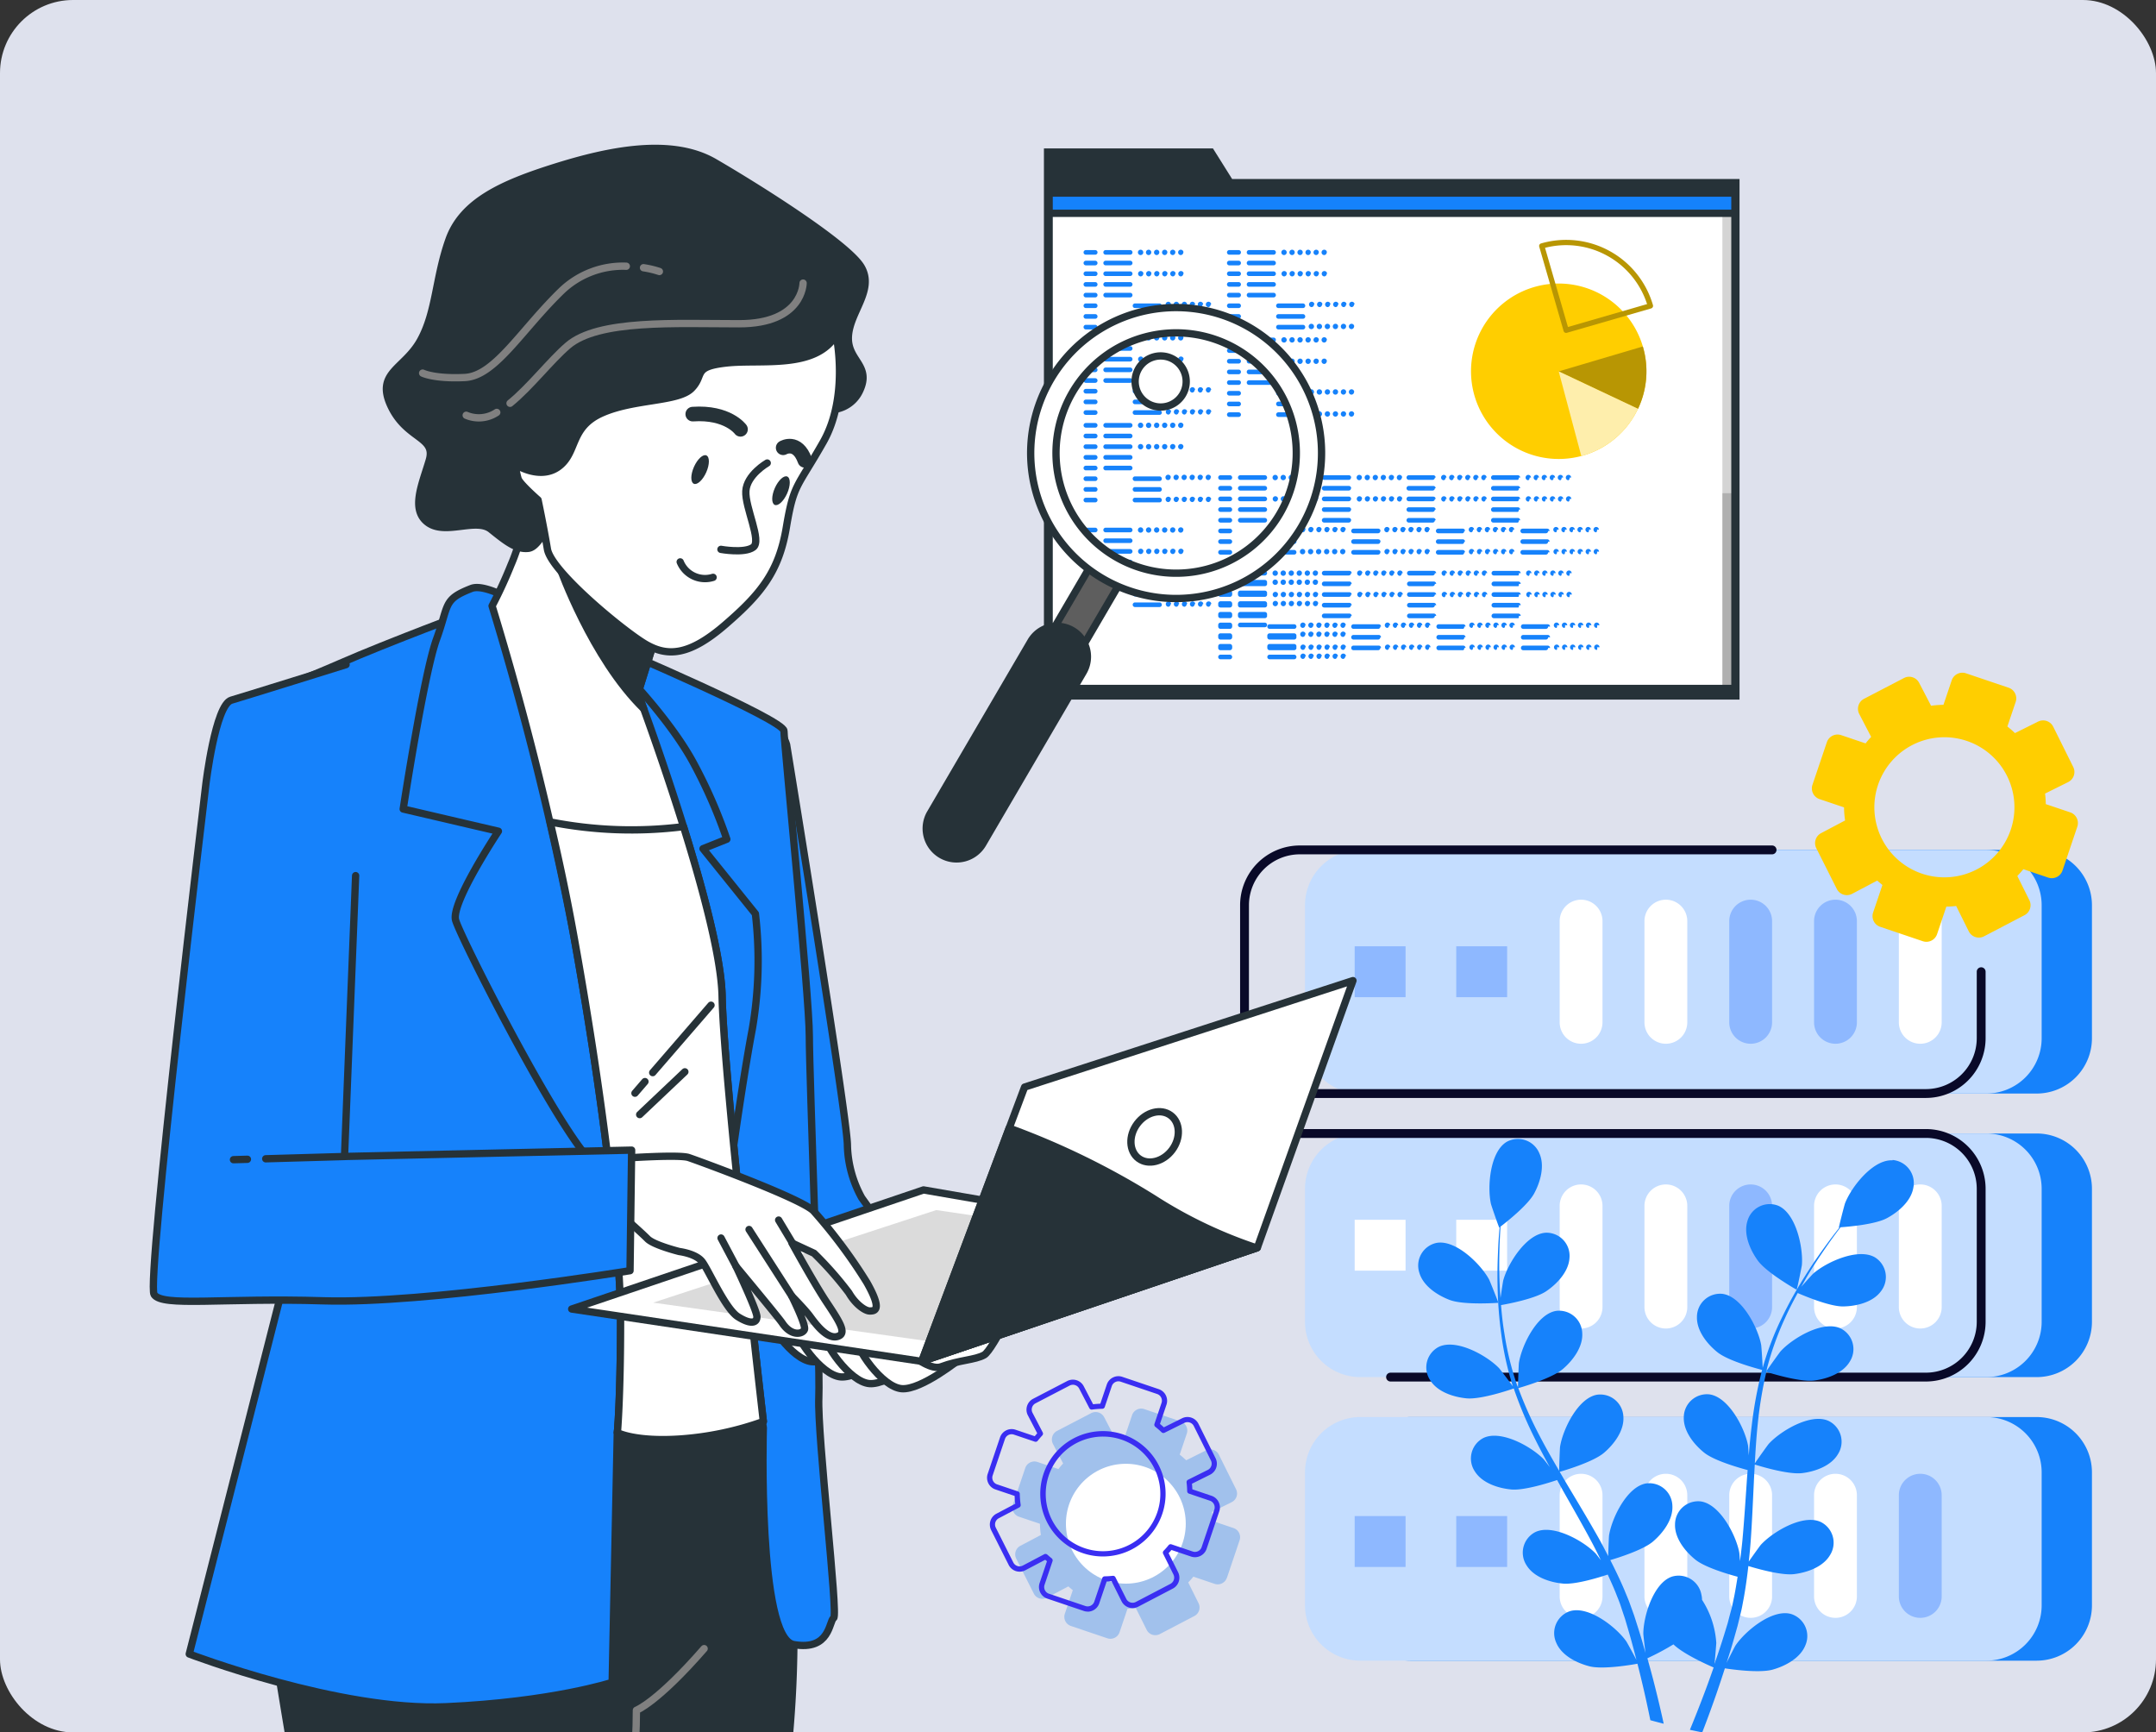 <svg xmlns="http://www.w3.org/2000/svg" xmlns:xlink="http://www.w3.org/1999/xlink" width="295" height="237" viewBox="0 0 295 237">
  <rect x="0" y="0" width="295" height="237" fill="#333333" stroke="none"/>
  <defs>
    <clipPath id="clip-path">
      <rect id="Rectángulo_382518" data-name="Rectángulo 382518" width="295" height="237" rx="10" transform="translate(180 5919)" fill="#dee1ed"/>
    </clipPath>
    <clipPath id="clip-path-2">
      <rect id="Rectángulo_382501" data-name="Rectángulo 382501" width="93.839" height="67.775" fill="#fff" stroke="#263238" stroke-linecap="round" stroke-linejoin="round" stroke-width="1"/>
    </clipPath>
  </defs>
  <g id="Enmascarar_grupo_139" data-name="Enmascarar grupo 139" transform="translate(-180 -5919)" clip-path="url(#clip-path)">
    <rect id="Rectángulo_382363" data-name="Rectángulo 382363" width="295" height="237" rx="10" transform="translate(180 5919)" fill="#dee1ed"/>
    <g id="Grupo_1073231" data-name="Grupo 1073231" transform="translate(-36.321 -338.247)">
      <path id="Trazado_820314" data-name="Trazado 820314" d="M593.084,454.62h85.667a7.568,7.568,0,0,1,7.564,7.564v18.2a7.568,7.568,0,0,1-7.564,7.564H593.084a7.568,7.568,0,0,1-7.564-7.564v-18.2A7.568,7.568,0,0,1,593.084,454.62Z" transform="translate(-183.758 5918.9)" fill="#1682fb"/>
      <path id="Trazado_820315" data-name="Trazado 820315" d="M593.084,614.85h85.667a7.568,7.568,0,0,1,7.564,7.564v18.2a7.568,7.568,0,0,1-7.564,7.564H593.084a7.568,7.568,0,0,1-7.564-7.564v-18.2A7.568,7.568,0,0,1,593.084,614.85Z" transform="translate(-183.758 5797.463)" fill="#1682fb"/>
      <path id="Trazado_820316" data-name="Trazado 820316" d="M593.084,775.07h85.667a7.568,7.568,0,0,1,7.564,7.564v18.2a7.568,7.568,0,0,1-7.564,7.564H593.084a7.568,7.568,0,0,1-7.564-7.564v-18.2A7.568,7.568,0,0,1,593.084,775.07Z" transform="translate(-183.758 5676.035)" fill="#1682fb"/>
      <path id="Trazado_820317" data-name="Trazado 820317" d="M564.664,454.62h85.667a7.568,7.568,0,0,1,7.564,7.564v18.2a7.568,7.568,0,0,1-7.564,7.564H564.664a7.568,7.568,0,0,1-7.564-7.564v-18.2A7.568,7.568,0,0,1,564.664,454.62Z" transform="translate(-162.219 5918.9)" fill="#c4ddff"/>
      <path id="Trazado_820318" data-name="Trazado 820318" d="M564.664,614.85h85.667a7.568,7.568,0,0,1,7.564,7.564v18.2a7.568,7.568,0,0,1-7.564,7.564H564.664a7.568,7.568,0,0,1-7.564-7.564v-18.2A7.568,7.568,0,0,1,564.664,614.85Z" transform="translate(-162.219 5797.463)" fill="#c4ddff"/>
      <g id="Grupo_1073210" data-name="Grupo 1073210" transform="translate(401.678 6424.117)">
        <rect id="Rectángulo_382505" data-name="Rectángulo 382505" width="6.963" height="6.963" fill="#fff"/>
        <rect id="Rectángulo_382506" data-name="Rectángulo 382506" width="6.963" height="6.963" transform="translate(13.897)" fill="#fff"/>
      </g>
      <g id="Grupo_1073211" data-name="Grupo 1073211" transform="translate(401.678 6386.701)">
        <rect id="Rectángulo_382507" data-name="Rectángulo 382507" width="6.963" height="6.963" fill="#8eb8ff"/>
        <rect id="Rectángulo_382508" data-name="Rectángulo 382508" width="6.963" height="6.963" transform="translate(13.897)" fill="#8eb8ff"/>
      </g>
      <path id="Trazado_820319" data-name="Trazado 820319" d="M564.664,775.07h85.667a7.568,7.568,0,0,1,7.564,7.564v18.2a7.568,7.568,0,0,1-7.564,7.564H564.664a7.568,7.568,0,0,1-7.564-7.564v-18.2A7.568,7.568,0,0,1,564.664,775.07Z" transform="translate(-162.219 5676.035)" fill="#c4ddff"/>
      <path id="Trazado_820320" data-name="Trazado 820320" d="M614.256,486.648H528.589a8.178,8.178,0,0,1-8.169-8.169v-18.2a8.178,8.178,0,0,1,8.169-8.169h64.62a.605.605,0,1,1,0,1.211h-64.62a6.965,6.965,0,0,0-6.958,6.958v18.2a6.965,6.965,0,0,0,6.958,6.958h85.667a6.967,6.967,0,0,0,6.958-6.958v-9.1a.605.605,0,1,1,1.211,0v9.1A8.178,8.178,0,0,1,614.256,486.648Z" transform="translate(-134.419 5920.802)" fill="#090928"/>
      <path id="Trazado_820321" data-name="Trazado 820321" d="M614.256,646.878H541.007a.605.605,0,0,1,0-1.211h73.249a6.967,6.967,0,0,0,6.958-6.958v-18.2a6.965,6.965,0,0,0-6.958-6.958H528.589a6.965,6.965,0,0,0-6.958,6.958v2.854a.605.605,0,0,1-1.211,0v-2.854a8.178,8.178,0,0,1,8.169-8.169h85.667a8.178,8.178,0,0,1,8.169,8.169v18.2A8.178,8.178,0,0,1,614.256,646.878Z" transform="translate(-134.419 5799.366)" fill="#090928"/>
      <g id="Grupo_1073222" data-name="Grupo 1073222" transform="translate(429.726 6419.284)">
        <path id="Trazado_820353" data-name="Trazado 820353" d="M703.95,663.348h0a2.93,2.93,0,0,1-2.929-2.929V646.57a2.93,2.93,0,0,1,2.929-2.93h0a2.93,2.93,0,0,1,2.93,2.93v13.849A2.93,2.93,0,0,1,703.95,663.348Z" transform="translate(-701.02 -643.64)" fill="#fff"/>
        <path id="Trazado_820354" data-name="Trazado 820354" d="M751.87,663.348h0a2.93,2.93,0,0,1-2.93-2.929V646.57a2.93,2.93,0,0,1,2.93-2.93h0a2.93,2.93,0,0,1,2.929,2.93v13.849A2.93,2.93,0,0,1,751.87,663.348Z" transform="translate(-737.338 -643.64)" fill="#fff"/>
        <path id="Trazado_820355" data-name="Trazado 820355" d="M799.79,663.348h0a2.93,2.93,0,0,1-2.93-2.929V646.57a2.93,2.93,0,0,1,2.93-2.93h0a2.93,2.93,0,0,1,2.93,2.93v13.849A2.93,2.93,0,0,1,799.79,663.348Z" transform="translate(-773.656 -643.64)" fill="#8eb8ff"/>
        <path id="Trazado_820356" data-name="Trazado 820356" d="M847.719,663.348h0a2.93,2.93,0,0,1-2.929-2.929V646.57a2.93,2.93,0,0,1,2.929-2.93h0a2.93,2.93,0,0,1,2.93,2.93v13.849A2.93,2.93,0,0,1,847.719,663.348Z" transform="translate(-809.981 -643.64)" fill="#fff"/>
        <path id="Trazado_820357" data-name="Trazado 820357" d="M895.64,663.348h0a2.93,2.93,0,0,1-2.93-2.929V646.57a2.93,2.93,0,0,1,2.93-2.93h0a2.93,2.93,0,0,1,2.93,2.93v13.849A2.93,2.93,0,0,1,895.64,663.348Z" transform="translate(-846.299 -643.64)" fill="#fff"/>
      </g>
      <g id="Grupo_1073223" data-name="Grupo 1073223" transform="translate(429.726 6458.867)">
        <path id="Trazado_820358" data-name="Trazado 820358" d="M703.95,826.838h0a2.93,2.93,0,0,1-2.929-2.93V810.06a2.93,2.93,0,0,1,2.929-2.93h0a2.93,2.93,0,0,1,2.93,2.93v13.849A2.93,2.93,0,0,1,703.95,826.838Z" transform="translate(-701.02 -807.13)" fill="#fff"/>
        <path id="Trazado_820359" data-name="Trazado 820359" d="M751.87,826.838h0a2.93,2.93,0,0,1-2.93-2.93V810.06a2.93,2.93,0,0,1,2.93-2.93h0a2.93,2.93,0,0,1,2.929,2.93v13.849A2.93,2.93,0,0,1,751.87,826.838Z" transform="translate(-737.338 -807.13)" fill="#fff"/>
        <path id="Trazado_820360" data-name="Trazado 820360" d="M799.79,826.838h0a2.93,2.93,0,0,1-2.93-2.93V810.06a2.93,2.93,0,0,1,2.93-2.93h0a2.93,2.93,0,0,1,2.93,2.93v13.849A2.93,2.93,0,0,1,799.79,826.838Z" transform="translate(-773.656 -807.13)" fill="#fff"/>
        <path id="Trazado_820361" data-name="Trazado 820361" d="M847.719,826.838h0a2.93,2.93,0,0,1-2.929-2.93V810.06a2.93,2.93,0,0,1,2.929-2.93h0a2.93,2.93,0,0,1,2.93,2.93v13.849A2.93,2.93,0,0,1,847.719,826.838Z" transform="translate(-809.981 -807.13)" fill="#fff"/>
        <path id="Trazado_820362" data-name="Trazado 820362" d="M895.64,826.838h0a2.93,2.93,0,0,1-2.93-2.93V810.06a2.93,2.93,0,0,1,2.93-2.93h0a2.93,2.93,0,0,1,2.93,2.93v13.849A2.93,2.93,0,0,1,895.64,826.838Z" transform="translate(-846.299 -807.13)" fill="#8eb8ff"/>
      </g>
      <g id="Grupo_1073224" data-name="Grupo 1073224" transform="translate(429.726 6380.328)">
        <path id="Trazado_820363" data-name="Trazado 820363" d="M703.95,502.448h0a2.93,2.93,0,0,1-2.929-2.93V485.67a2.93,2.93,0,0,1,2.929-2.93h0a2.93,2.93,0,0,1,2.93,2.93v13.849A2.93,2.93,0,0,1,703.95,502.448Z" transform="translate(-701.02 -482.74)" fill="#fff"/>
        <path id="Trazado_820364" data-name="Trazado 820364" d="M751.87,502.448h0a2.93,2.93,0,0,1-2.93-2.93V485.67a2.93,2.93,0,0,1,2.93-2.93h0a2.93,2.93,0,0,1,2.929,2.93v13.849A2.93,2.93,0,0,1,751.87,502.448Z" transform="translate(-737.338 -482.74)" fill="#fff"/>
        <path id="Trazado_820365" data-name="Trazado 820365" d="M799.79,502.448h0a2.93,2.93,0,0,1-2.93-2.93V485.67a2.93,2.93,0,0,1,2.93-2.93h0a2.93,2.93,0,0,1,2.93,2.93v13.849A2.93,2.93,0,0,1,799.79,502.448Z" transform="translate(-773.656 -482.74)" fill="#8eb8ff"/>
        <path id="Trazado_820366" data-name="Trazado 820366" d="M847.719,502.448h0a2.93,2.93,0,0,1-2.929-2.93V485.67a2.93,2.93,0,0,1,2.929-2.93h0a2.93,2.93,0,0,1,2.93,2.93v13.849A2.93,2.93,0,0,1,847.719,502.448Z" transform="translate(-809.981 -482.74)" fill="#8eb8ff"/>
        <path id="Trazado_820367" data-name="Trazado 820367" d="M895.64,502.448h0a2.93,2.93,0,0,1-2.93-2.93V485.67a2.93,2.93,0,0,1,2.93-2.93h0a2.93,2.93,0,0,1,2.93,2.93v13.849A2.93,2.93,0,0,1,895.64,502.448Z" transform="translate(-846.299 -482.74)" fill="#fff"/>
      </g>
      <g id="Grupo_1073228" data-name="Grupo 1073228" transform="translate(401.678 6464.652)">
        <rect id="Rectángulo_382509" data-name="Rectángulo 382509" width="6.963" height="6.963" fill="#8eb8ff"/>
        <rect id="Rectángulo_382510" data-name="Rectángulo 382510" width="6.963" height="6.963" transform="translate(13.897)" fill="#8eb8ff"/>
      </g>
      <path id="Trazado_820382" data-name="Trazado 820382" d="M878.91,373.607l-3.353-1.131a13.608,13.608,0,0,0-.1-1.443l3.16-1.571a1.541,1.541,0,0,0,.695-2.068l-2.738-5.508a1.544,1.544,0,0,0-2.068-.7l-3.167,1.576c-.329-.317-.673-.617-1.036-.905l1.131-3.351a1.539,1.539,0,0,0-.966-1.954l-5.828-1.971a1.544,1.544,0,0,0-1.956.966l-1.128,3.346a13.548,13.548,0,0,0-1.695.128l-1.634-3.14a1.537,1.537,0,0,0-2.077-.654l-5.457,2.84a1.545,1.545,0,0,0-.659,2.082l1.629,3.131q-.4.425-.76.889l-3.346-1.131a1.544,1.544,0,0,0-1.954.968l-1.971,5.828a1.545,1.545,0,0,0,.966,1.956l3.353,1.131a13.313,13.313,0,0,0,.145,1.792l-3.283,1.734a1.545,1.545,0,0,0-.659,2.056l2.806,5.576a1.539,1.539,0,0,0,2.1.668l3.436-1.811q.341.312.709.6l-1.274,3.77a1.541,1.541,0,0,0,.966,1.954l5.83,1.971a1.542,1.542,0,0,0,1.954-.966l1.271-3.765a13,13,0,0,0,1.341-.085l1.726,3.467a1.543,1.543,0,0,0,2.094.68l5.532-2.891a1.54,1.54,0,0,0,.666-2.053l-1.649-3.312q.429-.443.826-.927l3.4,1.15a1.546,1.546,0,0,0,1.956-.968l2.027-6a1.545,1.545,0,0,0-.966-1.956Zm-8.147,2.37a9.583,9.583,0,1,1-6.014-12.147A9.583,9.583,0,0,1,870.763,375.977Z" transform="translate(-379.316 5994.777)" fill="#ffce00"/>
    </g>
    <g id="Character" transform="translate(189.984 5939.302)">
      <g id="Grupo_1073207" data-name="Grupo 1073207" transform="translate(11)">
        <path id="Trazado_820279" data-name="Trazado 820279" d="M247.828,178.616s8.322,50.926,8.322,54.829a15.572,15.572,0,0,0,1.955,7.166l9.768,13.678-12.37,3.69-6.732-7.813s-3.111-71.55-3.332-72.2,1.521-2.168,2.389.654Z" transform="translate(-161.185 -97.054)" fill="#1682fb" stroke="#263238" stroke-linecap="round" stroke-linejoin="round" stroke-width="1"/>
        <path id="Trazado_820280" data-name="Trazado 820280" d="M279.9,388.706c-.916-8.894-1.962-18.283-2.678-22.062-1.521-8.033-4.123-24.527-4.123-24.527l7.813-28,35.162-.22s10.422.654,16.06,0a87.822,87.822,0,0,1,9.114-.654s6.512,22.572,1.3,54.485c-2.1,12.852-3.986,21.9-5.493,28.12-18.359-3.655-38.99-2.96-57.17-7.145Z" transform="translate(-256.928 -139.518)" fill="#263238" stroke="#263238" stroke-linecap="round" stroke-linejoin="round" stroke-width="1"/>
        <path id="Trazado_820281" data-name="Trazado 820281" d="M265.04,160.137s23.123,9.837,23.123,11.358,3.469,36.3,3.469,41.722,1.521,44.283,1.3,49.487,2.685,29.717,2.031,30.151-.461,4.5-5.452,3.635-4.172-29.662-4.172-29.662l-3.91-24.747-.22-16.06s0-17.147-1.735-26.7-6.946-22.572-7.379-23.226-7.056-15.963-7.056-15.963Z" transform="translate(-201.879 -91.805)" fill="#1682fb" stroke="#263238" stroke-linecap="round" stroke-linejoin="round" stroke-width="1"/>
        <path id="Trazado_820282" data-name="Trazado 820282" d="M346.044,152.75s-11.6,4.316-18.159,7.187c-9.341,4.089-16.211,5.941-16.645,8.763s8.846,76.3,8.846,76.3L307.22,295.477s20.6,7.868,35.142,7.214,22.723-3.332,22.723-3.332l.7-34.164s2.712-20.527-2.795-51.277c-4.647-25.924-13.052-59.427-13.052-59.427l-3.91-1.735Z" transform="translate(-302.308 -89.505)" fill="#1682fb" stroke="#263238" stroke-linecap="round" stroke-linejoin="round" stroke-width="1"/>
        <path id="Trazado_820283" data-name="Trazado 820283" d="M311.012,160.434s5.858,6.078,8.9,11.723a68.352,68.352,0,0,1,4.557,10.422l-3.256,1.3,7.166,8.9a55.322,55.322,0,0,1-.434,15.846c-1.521,8.033-3.256,21.057-3.256,21.057s-13.891.22-18.015-2.389-18.669-31.259-19.316-33.648,5.858-12.157,5.858-12.157l-4.468-1.039-8.557-2s2.822-18.448,4.557-23.226.867-5.424,4.777-6.946,19.97,11.5,19.97,11.5l1.521.654Z" transform="translate(-246.005 -88.075)" fill="#1682fb" stroke="#263238" stroke-linecap="round" stroke-linejoin="round" stroke-width="1"/>
        <path id="Trazado_820284" data-name="Trazado 820284" d="M285.018,124.669s-1.088,8.033-3.256,13.024a61.072,61.072,0,0,1-2.6,5.645,437.164,437.164,0,0,1,11.069,44.5c3.91,21.491,6.512,42.541,6.512,53.184s-.434,15.413-.434,15.413,2.389,1.3,8.68.867a42.445,42.445,0,0,0,11.289-2.389s-5.424-46.885-5.645-58.174-11.5-41.461-11.5-41.461l1.955-6.292s-6.512-7.813-8.033-13.678-4.991-11.069-8.033-10.635Z" transform="translate(-232.815 -80.746)" fill="#fff" stroke="#263238" stroke-linecap="round" stroke-linejoin="round" stroke-width="1"/>
        <path id="Trazado_820285" data-name="Trazado 820285" d="M305.866,140.3c1.57,5.851,8,13.561,8,13.561l-1.955,6.292s.289.778.778,2.127c-7.09-6.932-11.448-19.254-11.448-19.254l4.619-2.733Z" transform="translate(-245.602 -85.622)" fill="#263238" stroke="#263238" stroke-linecap="round" stroke-linejoin="round" stroke-width="1"/>
        <g id="Grupo_1073197" data-name="Grupo 1073197" transform="translate(54.282 92.136)">
          <path id="Trazado_820286" data-name="Trazado 820286" d="M279.16,194.72a57.05,57.05,0,0,0,18.256.647c2.657,8.522,5.177,17.925,5.28,23.205.22,11.289,5.645,58.174,5.645,58.174a42.36,42.36,0,0,1-11.289,2.389c-6.292.434-8.68-.867-8.68-.867s.434-4.777.434-15.413-2.6-31.693-6.512-53.184C281.383,204.667,280.3,199.58,279.16,194.72Z" transform="translate(-279.16 -194.72)" fill="#fff" stroke="#263238" stroke-linecap="round" stroke-linejoin="round" stroke-width="1"/>
          <g id="Grupo_1073196" data-name="Grupo 1073196" transform="translate(11.613 25.077)">
            <line id="Línea_235" data-name="Línea 235" x1="1.37" y2="1.59" transform="translate(0 10.45)" fill="none" stroke="#263238" stroke-linecap="round" stroke-linejoin="round" stroke-width="1"/>
            <line id="Línea_236" data-name="Línea 236" x1="7.978" y2="9.224" transform="translate(2.43)" fill="none" stroke="#263238" stroke-linecap="round" stroke-linejoin="round" stroke-width="1"/>
            <line id="Línea_237" data-name="Línea 237" x1="6.182" y2="5.851" transform="translate(0.647 9.114)" fill="none" stroke="#263238" stroke-linecap="round" stroke-linejoin="round" stroke-width="1"/>
          </g>
        </g>
        <g id="Grupo_1073201" data-name="Grupo 1073201" transform="translate(31.891)">
          <g id="Grupo_1073199" data-name="Grupo 1073199">
            <path id="Trazado_820287" data-name="Trazado 820287" d="M318.363,96.446a4.464,4.464,0,0,0,5.3-2.423c1.659-3.518-1.735-4.082-1.542-7.441s3.586-6.319,1.762-9.465-14.16-10.9-20.094-14.346-14.635-1.576-21.815.681-12.659,4.7-14.511,9.913-1.721,9.83-3.9,13.774-6.2,4.378-4.041,8.97,6.2,4.158,5.252,7.407-2.609,6.774-.193,8.55,6.6-.709,8.632.922,3.456,2.781,5.1,2.6,2.74-3.82,6.67-8.694,8.3-9.059,13.719-10.381,10.381-3.531,13.616-2.767a20.511,20.511,0,0,1,6.037,2.685Z" transform="translate(-258.91 -60.874)" fill="#263238" stroke="#263238" stroke-linecap="round" stroke-linejoin="round" stroke-width="1"/>
            <g id="Grupo_1073198" data-name="Grupo 1073198" transform="translate(4.955 16.118)">
              <path id="Trazado_820288" data-name="Trazado 820288" d="M336.328,113.34a4.416,4.416,0,0,1-4.178.392" transform="translate(-326.189 -93.341)" fill="none" stroke="gray" stroke-linecap="round" stroke-linejoin="round" stroke-width="1"/>
              <path id="Trazado_820289" data-name="Trazado 820289" d="M311.358,87.64s0,5.562-8.742,5.562-19.268-.6-23.439,2.981c-2.409,2.065-5.149,5.652-7.916,7.9" transform="translate(-259.303 -85.333)" fill="none" stroke="gray" stroke-linecap="round" stroke-linejoin="round" stroke-width="1"/>
              <path id="Trazado_820290" data-name="Trazado 820290" d="M334.265,84.289a12.141,12.141,0,0,0-8.791,3.3c-5.562,5.362-9.142,11.723-13.313,11.923s-5.762-.6-5.762-.6" transform="translate(-306.4 -84.288)" fill="none" stroke="gray" stroke-linecap="round" stroke-linejoin="round" stroke-width="1"/>
              <path id="Trazado_820291" data-name="Trazado 820291" d="M302,85.1a13.2,13.2,0,0,0-2.168-.516" transform="translate(-269.61 -84.379)" fill="none" stroke="gray" stroke-linecap="round" stroke-linejoin="round" stroke-width="1"/>
            </g>
          </g>
          <g id="Grupo_1073200" data-name="Grupo 1073200" transform="translate(17.628 25.515)">
            <path id="Trazado_820292" data-name="Trazado 820292" d="M307.924,97.947s1.824,8.336-1.762,14.655-4.034,5.631-5.046,11.675-3.47,9.093-8.391,13.334-7.875,4.371-10.842,2.65-12.941-9.919-13.458-13.017-1.28-6.725-1.28-6.725-2.457-2.148-2.719-2.864a11.009,11.009,0,0,1-.4-2s3.394,2.23,5.968.282,1.466-5.349,5.892-7.311,10.415-1.494,12.253-3.359.048-2.974,4.819-3.49,12.157.916,14.979-3.841Z" transform="translate(-264.026 -97.94)" fill="#fff" stroke="#263238" stroke-linecap="round" stroke-linejoin="round" stroke-width="1"/>
            <path id="Trazado_820293" data-name="Trazado 820293" d="M284.723,123.4s-2.795,1.6-2.926,3.841,2.217,6.808,1.012,7.682-4.419.289-4.419.289" transform="translate(-250.249 -105.874)" fill="none" stroke="#263238" stroke-linecap="round" stroke-linejoin="round" stroke-width="1"/>
            <path id="Trazado_820294" data-name="Trazado 820294" d="M293.645,145.163a3.672,3.672,0,0,1-4.5-2.113" transform="translate(-266.578 -111.997)" fill="none" stroke="#263238" stroke-linecap="round" stroke-linejoin="round" stroke-width="1"/>
            <path id="Trazado_820295" data-name="Trazado 820295" d="M290.233,115.745s-1.742-2.409-6.533-2.079" transform="translate(-259.414 -102.831)" fill="none" stroke="#263238" stroke-linecap="round" stroke-linejoin="round" stroke-width="2"/>
            <path id="Trazado_820296" data-name="Trazado 820296" d="M270.91,120.269s1.921-1.136,2.967,1.721" transform="translate(-234.254 -104.829)" fill="none" stroke="#263238" stroke-linecap="round" stroke-linejoin="round" stroke-width="2"/>
            <path id="Trazado_820297" data-name="Trazado 820297" d="M290.346,123.436c-.475,1.074-.482,2.106-.021,2.313s1.225-.5,1.7-1.563.482-2.106.021-2.313S290.821,122.369,290.346,123.436Z" transform="translate(-265.895 -105.387)" fill="#263238"/>
            <path id="Trazado_820298" data-name="Trazado 820298" d="M274.266,127.636c-.475,1.074-.482,2.106-.021,2.313s1.225-.5,1.7-1.563.482-2.106.021-2.313S274.741,126.569,274.266,127.636Z" transform="translate(-238.746 -106.696)" fill="#263238"/>
          </g>
        </g>
        <g id="Grupo_1073203" data-name="Grupo 1073203" transform="translate(83.744 155.604)">
          <g id="Grupo_1073202" data-name="Grupo 1073202" transform="translate(0 0.936)">
            <path id="Trazado_820299" data-name="Trazado 820299" d="M272.2,293.574s-5.4,4.378-8.1,4.151-6.381-5.535-6.381-7.372,3.924-2.072,3.924-2.072l4.172,1.845,6.381,3.456Z" transform="translate(-257.72 -288.28)" fill="#fff" stroke="#263238" stroke-linecap="round" stroke-linejoin="round" stroke-width="1"/>
            <path id="Trazado_820300" data-name="Trazado 820300" d="M266.486,296.594s-5.4,4.378-8.1,4.151-6.381-5.535-6.381-7.372,3.924-2.072,3.924-2.072l4.172,1.845,6.381,3.456Z" transform="translate(-248.079 -289.221)" fill="#fff" stroke="#263238" stroke-linecap="round" stroke-linejoin="round" stroke-width="1"/>
            <path id="Trazado_820301" data-name="Trazado 820301" d="M260.787,297.924s-5.4,4.378-8.1,4.151-6.381-5.535-6.381-7.372,3.924-2.072,3.924-2.072l4.172,1.845,6.381,3.456Z" transform="translate(-238.456 -289.636)" fill="#fff" stroke="#263238" stroke-linecap="round" stroke-linejoin="round" stroke-width="1"/>
            <path id="Trazado_820302" data-name="Trazado 820302" d="M254.377,298.934s-5.4,4.378-8.1,4.151-6.381-5.535-6.381-7.372,3.924-2.072,3.924-2.072L248,295.485l6.381,3.456Z" transform="translate(-227.633 -289.95)" fill="#fff" stroke="#263238" stroke-linecap="round" stroke-linejoin="round" stroke-width="1"/>
          </g>
          <path id="Trazado_820303" data-name="Trazado 820303" d="M247.046,286.927s-4.172,8.756-5.4,9.451-3.435.688-5.886,1.611-8.343-5.535-8.343-5.535l19.626-5.535Z" transform="translate(-211.711 -286.92)" fill="#fff" stroke="#263238" stroke-linecap="round" stroke-linejoin="round" stroke-width="1"/>
        </g>
        <g id="Grupo_1073204" data-name="Grupo 1073204" transform="translate(57.242 113.848)">
          <path id="Trazado_820304" data-name="Trazado 820304" d="M228.867,291.313l-47.9-7.159,48.138-16.294,45.674,7.9Z" transform="translate(-180.97 -239.224)" fill="#fff" stroke="#263238" stroke-linecap="round" stroke-linejoin="round" stroke-width="1"/>
          <path id="Trazado_820305" data-name="Trazado 820305" d="M227.252,271.86,188.51,284.526l37.248,5.218,40.236-12.17Z" transform="translate(-177.372 -240.47)" fill="#dbdbdb"/>
          <path id="Trazado_820306" data-name="Trazado 820306" d="M207.875,262.8l-45.915,15.55,14.07-37.523,44.93-14.566Z" transform="translate(-114.063 -226.26)" fill="#fff" stroke="#263238" stroke-linecap="round" stroke-linejoin="round" stroke-width="1"/>
          <path id="Trazado_820307" data-name="Trazado 820307" d="M193.071,255.58a105.471,105.471,0,0,1,19.77,9.651,62.084,62.084,0,0,0,14.091,6.739L181.1,287.493l11.964-31.906Z" transform="translate(-133.21 -235.397)" fill="#263238" stroke="#263238" stroke-linecap="round" stroke-linejoin="round" stroke-width="1"/>
          <path id="Trazado_820308" data-name="Trazado 820308" d="M197.524,253.978c-1.212,1.625-1.122,3.745.2,4.729s3.373.461,4.585-1.163,1.122-3.745-.2-4.729-3.373-.461-4.585,1.163Z" transform="translate(-120.157 -234.38)" fill="#fff" stroke="#263238" stroke-linecap="round" stroke-linejoin="round" stroke-width="1"/>
        </g>
        <g id="Grupo_1073205" data-name="Grupo 1073205" transform="translate(60.326 137.876)">
          <path id="Trazado_820309" data-name="Trazado 820309" d="M260.965,261.417s7.359-.509,8.66-.076,15.351,5.569,17.086,7.3a71.063,71.063,0,0,1,7.3,9.782c2.217,3.91,1.039,3.91.392,3.91s-1.969-.957-2.836-2.471a47.64,47.64,0,0,0-4.777-5.424l-3.022-1.4s3.015,5.507,4.75,8.109,2.678,4.1,1.707,4.585c-1.563.785-3.394-1.872-4.041-2.74s-2.437-2.692-2.437-2.692,1.955,3.91,1.735,4.557-1.783,1.005-3.036-.867c-.544-.805-6.319-7.744-6.319-7.744s2.85,6.01,2.85,6.877-.867,1.088-2.6,0-4.055-6.478-4.922-7.565-3.1-1.356-3.1-1.356-3.476-.867-4.344-1.735-2.6-2.389-2.6-2.389l-4.695,1.955.344-9.534,3.91-1.088Z" transform="translate(-256.717 -261.166)" fill="#fff" stroke="#263238" stroke-linecap="round" stroke-linejoin="round" stroke-width="1"/>
          <line id="Línea_238" data-name="Línea 238" x1="2.065" y1="3.896" transform="translate(17.347 11.189)" fill="none" stroke="#263238" stroke-linecap="round" stroke-miterlimit="10" stroke-width="1"/>
          <line id="Línea_239" data-name="Línea 239" x1="5.858" y1="9.121" transform="translate(21.181 10.019)" fill="none" stroke="#263238" stroke-linecap="round" stroke-linejoin="round" stroke-width="1"/>
          <line id="Línea_240" data-name="Línea 240" x1="1.955" y1="3.256" transform="translate(25.229 8.731)" fill="none" stroke="#263238" stroke-linecap="round" stroke-linejoin="round" stroke-width="1"/>
        </g>
        <g id="Grupo_1073206" data-name="Grupo 1073206" transform="translate(0 70.618)">
          <path id="Trazado_820310" data-name="Trazado 820310" d="M333.016,192.33l-1.521,38.418,39.286-.867-.22,16.493s-28,4.557-41.895,4.123-22.138.867-23.226-.867,7.083-69.8,7.083-69.8,1.3-10.856,3.476-11.5,15.709-4.867,15.709-4.867" transform="translate(-305.34 -163.46)" fill="#1682fb" stroke="#263238" stroke-linecap="round" stroke-linejoin="round" stroke-width="1"/>
          <line id="Línea_241" data-name="Línea 241" x1="1.907" y2="0.055" transform="translate(10.962 67.674)" fill="#fff" stroke="#263238" stroke-linecap="round" stroke-linejoin="round" stroke-width="1"/>
          <line id="Línea_242" data-name="Línea 242" x1="10.78" y2="0.31" transform="translate(15.375 67.295)" fill="#fff" stroke="#263238" stroke-linecap="round" stroke-linejoin="round" stroke-width="1"/>
        </g>
        <path id="Trazado_820311" data-name="Trazado 820311" d="M290.93,404.873c2.581-11.585,5.328-26.489,5.328-37.42,0,0,2.857-1.074,9.266-8.433" transform="translate(-230.164 -153.784)" fill="none" stroke="gray" stroke-linecap="round" stroke-linejoin="round" stroke-width="1"/>
      </g>
    </g>
    <g id="Grupo_1073230" data-name="Grupo 1073230" transform="translate(-105.009 -315.548)">
      <g id="Grupo_1073209" data-name="Grupo 1073209" transform="translate(423.543 6427.252)">
        <path id="Trazado_820313" data-name="Trazado 820313" d="M782.545,858.749l1.733-5.133a1.319,1.319,0,0,0-.827-1.672l-2.869-.969a11.751,11.751,0,0,0-.084-1.233l2.7-1.345a1.318,1.318,0,0,0,.594-1.768l-2.344-4.714a1.318,1.318,0,0,0-1.768-.594l-2.711,1.348a11.694,11.694,0,0,0-.886-.773l.969-2.869a1.319,1.319,0,0,0-.827-1.672l-4.988-1.685a1.319,1.319,0,0,0-1.672.827l-.966,2.862a11.853,11.853,0,0,0-1.448.11l-1.4-2.687a1.318,1.318,0,0,0-1.779-.561l-4.669,2.43a1.318,1.318,0,0,0-.561,1.779l1.393,2.678c-.227.242-.444.5-.651.76l-2.862-.966a1.319,1.319,0,0,0-1.672.827l-1.685,4.988a1.319,1.319,0,0,0,.827,1.672l2.869.969a11.841,11.841,0,0,0,.125,1.533l-2.807,1.481a1.318,1.318,0,0,0-.562,1.759l2.4,4.768a1.32,1.32,0,0,0,1.794.574l2.938-1.55q.295.267.608.515l-1.09,3.226a1.319,1.319,0,0,0,.827,1.672l4.988,1.685a1.319,1.319,0,0,0,1.672-.827l1.087-3.219c.384-.006.767-.03,1.146-.073l1.478,2.966a1.319,1.319,0,0,0,1.792.581l4.735-2.474a1.319,1.319,0,0,0,.569-1.758l-1.411-2.833c.245-.254.48-.518.7-.794l2.913.984a1.319,1.319,0,0,0,1.672-.827Z" transform="translate(-753.202 -835.602)" fill="#a1c1ec"/>
        <circle id="Elipse_9748" data-name="Elipse 9748" cx="8.199" cy="8.199" r="8.199" transform="translate(7.313 7.547)" fill="#fff"/>
      </g>
      <g id="Grupo_1073229" data-name="Grupo 1073229" transform="translate(420.066 6422.814)">
        <path id="Trazado_820380" data-name="Trazado 820380" d="M742.716,836.856a1.653,1.653,0,0,1-.535-.089l-4.988-1.685a1.679,1.679,0,0,1-1.052-2.126l1.009-2.988-.241-.2-2.718,1.434a1.677,1.677,0,0,1-2.281-.728l-2.4-4.768a1.685,1.685,0,0,1,.715-2.238l2.585-1.363c-.044-.354-.075-.714-.087-1.072l-2.631-.889a1.679,1.679,0,0,1-1.052-2.126l1.685-4.988a1.677,1.677,0,0,1,2.126-1.052l2.624.886c.112-.136.225-.268.34-.4l-1.279-2.456a1.677,1.677,0,0,1,.714-2.262l4.669-2.43a1.677,1.677,0,0,1,2.262.714l1.282,2.464c.327-.039.657-.064.986-.076l.886-2.624a1.677,1.677,0,0,1,2.125-1.052l4.988,1.685a1.679,1.679,0,0,1,1.052,2.126l-.889,2.631c.181.149.358.3.531.463l2.487-1.236a1.68,1.68,0,0,1,2.249.756l2.344,4.714a1.68,1.68,0,0,1-.755,2.25l-2.48,1.233c.026.252.043.509.053.764l2.631.889a1.679,1.679,0,0,1,1.052,2.126l-1.733,5.133h0a1.679,1.679,0,0,1-2.126,1.052l-2.68-.9c-.126.149-.257.3-.39.44l1.3,2.608a1.686,1.686,0,0,1-.724,2.235l-4.735,2.474a1.679,1.679,0,0,1-2.28-.738l-1.368-2.744q-.338.03-.675.043l-1.007,2.981a1.68,1.68,0,0,1-1.59,1.141Zm-5.755-7.882a.355.355,0,0,1,.241.093c.191.172.389.34.589.5a.357.357,0,0,1,.118.4l-1.09,3.226a.961.961,0,0,0,.6,1.217l4.988,1.685a.962.962,0,0,0,1.217-.6l1.087-3.219a.36.36,0,0,1,.334-.244c.37-.006.743-.029,1.11-.07a.359.359,0,0,1,.361.2L748,835.115a.959.959,0,0,0,.563.486.947.947,0,0,0,.741-.063l4.736-2.475a.967.967,0,0,0,.416-1.28l-1.411-2.833a.36.36,0,0,1,.063-.41c.238-.245.469-.5.682-.77a.36.36,0,0,1,.393-.115l2.913.983a.961.961,0,0,0,1.217-.6l1.733-5.133a.961.961,0,0,0-.6-1.217l-2.869-.969a.359.359,0,0,1-.244-.334,11.428,11.428,0,0,0-.082-1.2.357.357,0,0,1,.2-.364l2.7-1.345a.962.962,0,0,0,.433-1.289l-2.344-4.714a.962.962,0,0,0-1.288-.433l-2.711,1.348a.36.36,0,0,1-.409-.063c-.272-.262-.56-.515-.859-.75a.357.357,0,0,1-.117-.4l.969-2.867a.962.962,0,0,0-.6-1.217l-4.988-1.685a.959.959,0,0,0-1.217.6l-.966,2.862a.359.359,0,0,1-.334.244,11.48,11.48,0,0,0-1.4.108.358.358,0,0,1-.367-.189l-1.4-2.687a.96.96,0,0,0-1.3-.409l-4.67,2.43a.96.96,0,0,0-.409,1.3l1.394,2.68a.359.359,0,0,1-.056.41c-.216.231-.429.479-.631.737a.359.359,0,0,1-.4.118l-2.862-.966a.959.959,0,0,0-1.217.6l-1.685,4.988a.961.961,0,0,0,.6,1.217l2.869.969a.36.36,0,0,1,.244.334,11.6,11.6,0,0,0,.12,1.485.359.359,0,0,1-.188.37l-2.807,1.481a.965.965,0,0,0-.41,1.282l2.4,4.768a.959.959,0,0,0,1.306.417l2.938-1.55a.368.368,0,0,1,.168-.042Zm21.69-.82Z" transform="translate(-728.952 -804.651)" fill="#3a2ef2"/>
        <path id="Trazado_820381" data-name="Trazado 820381" d="M788.5,874.378a8.575,8.575,0,1,1,3.789-.893A8.558,8.558,0,0,1,788.5,874.378Zm0-16.4a7.841,7.841,0,1,0,7.422,10.35h0a7.842,7.842,0,0,0-7.421-10.35Z" transform="translate(-772.625 -849.715)" fill="#3a2ef2"/>
      </g>
    </g>
    <g id="Grupo_1073234" data-name="Grupo 1073234" transform="translate(4.553 7.977)">
      <g id="Grupo_1073233" data-name="Grupo 1073233" transform="translate(318.285 5931.325)">
        <g id="Window">
          <g id="Grupo_1073193" data-name="Grupo 1073193">
            <g id="Grupo_1073191" data-name="Grupo 1073191">
              <path id="Trazado_820265" data-name="Trazado 820265" d="M51.792,40.939,49.166,36.75H26.04v75.4h95.177V40.939Z" transform="translate(-26.04 -36.75)" fill="#263238"/>
              <g id="Grupo_1073190" data-name="Grupo 1073190" transform="translate(0.71 6.109)">
                <rect id="Rectángulo_382497" data-name="Rectángulo 382497" width="93.839" height="67.775" fill="#fff"/>
                <g id="Grupo_1073189" data-name="Grupo 1073189" clip-path="url(#clip-path-2)">
                  <rect id="Rectángulo_382498" data-name="Rectángulo 382498" width="2.177" height="68.87" transform="translate(92.121 -0.582)" opacity="0.17"/>
                  <rect id="Rectángulo_382499" data-name="Rectángulo 382499" width="2.177" height="26.669" transform="translate(92.121 41.06)" opacity="0.17"/>
                  <path id="Trazado_820312" data-name="Trazado 820312" d="M0,0H94.339V3.685H0Z" transform="translate(-0.376 -0.917)" fill="#1582fb" stroke="#263238" stroke-linecap="round" stroke-width="1"/>
                </g>
                <rect id="Rectángulo_382502" data-name="Rectángulo 382502" width="93.839" height="67.775" fill="none" stroke="#263238" stroke-linecap="round" stroke-linejoin="round" stroke-width="1"/>
              </g>
            </g>
            <g id="Grupo_1073192" data-name="Grupo 1073192" transform="translate(5.422 13.859)">
              <path id="Trazado_820266" data-name="Trazado 820266" d="M39.465,67.673H38.186a.316.316,0,1,1,0-.632h1.279a.316.316,0,1,1,0,.632Zm.316,1.141a.317.317,0,0,0-.316-.316H38.186a.316.316,0,0,0,0,.632h1.279A.317.317,0,0,0,39.781,68.814Zm0,1.462a.317.317,0,0,0-.316-.316H38.186a.316.316,0,0,0,0,.632h1.279A.317.317,0,0,0,39.781,70.276Zm0,1.462a.317.317,0,0,0-.316-.316H38.186a.316.316,0,0,0,0,.632h1.279A.317.317,0,0,0,39.781,71.738Zm0,1.462a.317.317,0,0,0-.316-.316H38.186a.316.316,0,0,0,0,.632h1.279A.317.317,0,0,0,39.781,73.2Zm0,1.457a.317.317,0,0,0-.316-.316H38.186a.316.316,0,0,0,0,.632h1.279A.317.317,0,0,0,39.781,74.658Zm0,1.462a.317.317,0,0,0-.316-.316H38.186a.316.316,0,0,0,0,.632h1.279A.317.317,0,0,0,39.781,76.12Zm0,1.462a.317.317,0,0,0-.316-.316H38.186a.316.316,0,0,0,0,.632h1.279A.317.317,0,0,0,39.781,77.582Zm4.785-10.225a.317.317,0,0,0-.316-.316H40.895a.316.316,0,1,0,0,.632H44.25A.317.317,0,0,0,44.566,67.357Zm0,1.457a.317.317,0,0,0-.316-.316H40.895a.316.316,0,1,0,0,.632H44.25A.317.317,0,0,0,44.566,68.814Zm0,1.462a.317.317,0,0,0-.316-.316H40.895a.316.316,0,1,0,0,.632H44.25A.317.317,0,0,0,44.566,70.276Zm0,1.462a.317.317,0,0,0-.316-.316H40.895a.316.316,0,0,0,0,.632H44.25A.317.317,0,0,0,44.566,71.738Zm0,1.462a.317.317,0,0,0-.316-.316H40.895a.316.316,0,1,0,0,.632H44.25A.317.317,0,0,0,44.566,73.2Zm4.015,1.457a.317.317,0,0,0-.316-.316H44.91a.316.316,0,0,0,0,.632h3.355A.317.317,0,0,0,48.581,74.658Zm0,1.462a.317.317,0,0,0-.316-.316H44.91a.316.316,0,0,0,0,.632h3.355A.317.317,0,0,0,48.581,76.12Zm0,1.462a.317.317,0,0,0-.316-.316H44.91a.316.316,0,1,0,0,.632h3.355A.317.317,0,0,0,48.581,77.582ZM46.042,67.357a.367.367,0,1,0-.367.367A.368.368,0,0,0,46.042,67.357Zm1.1,0a.367.367,0,1,0-.367.367A.368.368,0,0,0,47.137,67.357Zm1.1,0a.367.367,0,1,0-.367.367A.368.368,0,0,0,48.232,67.357Zm1.1,0a.367.367,0,1,0-.367.367A.368.368,0,0,0,49.328,67.357Zm1.1,0a.367.367,0,1,0-.367.367A.368.368,0,0,0,50.423,67.357Zm1.1,0a.367.367,0,1,0-.367.367A.368.368,0,0,0,51.519,67.357Zm-5.477,2.919a.367.367,0,1,0-.367.367A.368.368,0,0,0,46.042,70.276Zm1.1,0a.367.367,0,1,0-.367.367A.368.368,0,0,0,47.137,70.276Zm1.1,0a.367.367,0,1,0-.367.367A.368.368,0,0,0,48.232,70.276Zm1.1,0a.367.367,0,1,0-.367.367A.368.368,0,0,0,49.328,70.276Zm1.1,0a.367.367,0,1,0-.367.367A.368.368,0,0,0,50.423,70.276Zm1.1,0a.367.367,0,1,0-.367.367A.368.368,0,0,0,51.519,70.276Zm-1.732,4.2a.367.367,0,1,0-.367.367A.368.368,0,0,0,49.786,74.479Zm1.1,0a.367.367,0,1,0-.367.367A.368.368,0,0,0,50.881,74.479Zm1.1,0a.367.367,0,1,0-.367.367A.368.368,0,0,0,51.977,74.479Zm1.1,0a.367.367,0,1,0-.367.367A.368.368,0,0,0,53.072,74.479Zm1.1,0a.367.367,0,1,0-.367.367A.368.368,0,0,0,54.168,74.479Zm1.1,0a.367.367,0,1,0-.367.367A.368.368,0,0,0,55.263,74.479ZM49.786,77.49a.367.367,0,1,0-.367.367A.368.368,0,0,0,49.786,77.49Zm1.1,0a.367.367,0,1,0-.367.367A.368.368,0,0,0,50.881,77.49Zm1.1,0a.367.367,0,1,0-.367.367A.368.368,0,0,0,51.977,77.49Zm1.1,0a.367.367,0,1,0-.367.367A.368.368,0,0,0,53.072,77.49Zm1.1,0a.367.367,0,1,0-.367.367A.368.368,0,0,0,54.168,77.49Zm1.1,0a.367.367,0,1,0-.367.367A.368.368,0,0,0,55.263,77.49Z" transform="translate(-37.87 -66.99)" fill="#1682fb"/>
              <path id="Trazado_820267" data-name="Trazado 820267" d="M39.465,93.173H38.186a.316.316,0,0,1,0-.632h1.279a.316.316,0,0,1,0,.632Zm.316,1.146A.317.317,0,0,0,39.465,94H38.186a.316.316,0,0,0,0,.632h1.279A.317.317,0,0,0,39.781,94.319Zm0,1.462a.317.317,0,0,0-.316-.316H38.186a.316.316,0,0,0,0,.632h1.279A.317.317,0,0,0,39.781,95.781Zm0,1.457a.317.317,0,0,0-.316-.316H38.186a.316.316,0,0,0,0,.632h1.279A.317.317,0,0,0,39.781,97.238Zm0,1.462a.317.317,0,0,0-.316-.316H38.186a.316.316,0,0,0,0,.632h1.279A.317.317,0,0,0,39.781,98.7Zm0,1.462a.317.317,0,0,0-.316-.316H38.186a.316.316,0,0,0,0,.632h1.279A.317.317,0,0,0,39.781,100.162Zm0,1.462a.317.317,0,0,0-.316-.316H38.186a.316.316,0,0,0,0,.632h1.279A.317.317,0,0,0,39.781,101.624Zm0,1.457a.317.317,0,0,0-.316-.316H38.186a.316.316,0,0,0,0,.632h1.279A.317.317,0,0,0,39.781,103.082Zm4.785-10.225a.317.317,0,0,0-.316-.316H40.895a.316.316,0,1,0,0,.632H44.25A.317.317,0,0,0,44.566,92.857Zm0,1.462A.317.317,0,0,0,44.25,94H40.895a.316.316,0,0,0,0,.632H44.25A.317.317,0,0,0,44.566,94.319Zm0,1.462a.317.317,0,0,0-.316-.316H40.895a.316.316,0,1,0,0,.632H44.25A.317.317,0,0,0,44.566,95.781Zm0,1.457a.317.317,0,0,0-.316-.316H40.895a.316.316,0,0,0,0,.632H44.25A.317.317,0,0,0,44.566,97.238Zm0,1.462a.317.317,0,0,0-.316-.316H40.895a.316.316,0,1,0,0,.632H44.25A.317.317,0,0,0,44.566,98.7Zm4.015,1.462a.317.317,0,0,0-.316-.316H44.91a.316.316,0,1,0,0,.632h3.355A.317.317,0,0,0,48.581,100.162Zm0,1.462a.317.317,0,0,0-.316-.316H44.91a.316.316,0,1,0,0,.632h3.355A.317.317,0,0,0,48.581,101.624Zm0,1.457a.317.317,0,0,0-.316-.316H44.91a.316.316,0,1,0,0,.632h3.355A.317.317,0,0,0,48.581,103.082ZM46.042,92.857a.367.367,0,1,0-.367.367A.368.368,0,0,0,46.042,92.857Zm1.1,0a.367.367,0,1,0-.367.367A.368.368,0,0,0,47.137,92.857Zm1.1,0a.367.367,0,1,0-.367.367A.368.368,0,0,0,48.232,92.857Zm1.1,0a.367.367,0,1,0-.367.367A.368.368,0,0,0,49.328,92.857Zm1.1,0a.367.367,0,1,0-.367.367A.368.368,0,0,0,50.423,92.857Zm1.1,0a.367.367,0,1,0-.367.367A.368.368,0,0,0,51.519,92.857Zm-5.477,2.924a.367.367,0,1,0-.367.367A.368.368,0,0,0,46.042,95.781Zm1.1,0a.367.367,0,1,0-.367.367A.368.368,0,0,0,47.137,95.781Zm1.1,0a.367.367,0,1,0-.367.367A.368.368,0,0,0,48.232,95.781Zm1.1,0a.367.367,0,1,0-.367.367A.368.368,0,0,0,49.328,95.781Zm1.1,0a.367.367,0,1,0-.367.367A.368.368,0,0,0,50.423,95.781Zm1.1,0a.367.367,0,1,0-.367.367A.368.368,0,0,0,51.519,95.781Zm-1.732,4.2a.367.367,0,1,0-.367.367A.368.368,0,0,0,49.786,99.979Zm1.1,0a.367.367,0,1,0-.367.367A.368.368,0,0,0,50.881,99.979Zm1.1,0a.367.367,0,1,0-.367.367A.368.368,0,0,0,51.977,99.979Zm1.1,0a.367.367,0,1,0-.367.367A.368.368,0,0,0,53.072,99.979Zm1.1,0a.367.367,0,1,0-.367.367A.368.368,0,0,0,54.168,99.979Zm1.1,0a.367.367,0,1,0-.367.367A.368.368,0,0,0,55.263,99.979Zm-5.477,3.011a.367.367,0,1,0-.367.367A.368.368,0,0,0,49.786,102.99Zm1.1,0a.367.367,0,1,0-.367.367A.368.368,0,0,0,50.881,102.99Zm1.1,0a.367.367,0,1,0-.367.367A.368.368,0,0,0,51.977,102.99Zm1.1,0a.367.367,0,1,0-.367.367A.368.368,0,0,0,53.072,102.99Zm1.1,0a.367.367,0,1,0-.367.367A.368.368,0,0,0,54.168,102.99Zm1.1,0a.367.367,0,1,0-.367.367A.368.368,0,0,0,55.263,102.99Z" transform="translate(-37.87 -80.803)" fill="#1682fb"/>
              <path id="Trazado_820268" data-name="Trazado 820268" d="M39.465,119.293H38.186a.316.316,0,0,1,0-.632h1.279a.316.316,0,0,1,0,.632Zm.316,1.146a.317.317,0,0,0-.316-.316H38.186a.316.316,0,0,0,0,.632h1.279A.317.317,0,0,0,39.781,120.439Zm0,1.462a.317.317,0,0,0-.316-.316H38.186a.316.316,0,0,0,0,.632h1.279A.317.317,0,0,0,39.781,121.9Zm0,1.457a.317.317,0,0,0-.316-.316H38.186a.316.316,0,0,0,0,.632h1.279A.317.317,0,0,0,39.781,123.358Zm0,1.462a.317.317,0,0,0-.316-.316H38.186a.316.316,0,0,0,0,.632h1.279A.317.317,0,0,0,39.781,124.82Zm0,1.462a.317.317,0,0,0-.316-.316H38.186a.316.316,0,0,0,0,.632h1.279A.317.317,0,0,0,39.781,126.282Zm0,1.462a.317.317,0,0,0-.316-.316H38.186a.316.316,0,0,0,0,.632h1.279A.317.317,0,0,0,39.781,127.744Zm0,1.457a.317.317,0,0,0-.316-.316H38.186a.316.316,0,0,0,0,.632h1.279A.317.317,0,0,0,39.781,129.2Zm4.785-10.225a.317.317,0,0,0-.316-.316H40.895a.316.316,0,1,0,0,.632H44.25A.317.317,0,0,0,44.566,118.977Zm0,1.462a.317.317,0,0,0-.316-.316H40.895a.316.316,0,1,0,0,.632H44.25A.317.317,0,0,0,44.566,120.439Zm0,1.462a.317.317,0,0,0-.316-.316H40.895a.316.316,0,0,0,0,.632H44.25A.317.317,0,0,0,44.566,121.9Zm0,1.457a.317.317,0,0,0-.316-.316H40.895a.316.316,0,1,0,0,.632H44.25A.317.317,0,0,0,44.566,123.358Zm0,1.462a.317.317,0,0,0-.316-.316H40.895a.316.316,0,1,0,0,.632H44.25A.317.317,0,0,0,44.566,124.82Zm4.015,1.462a.317.317,0,0,0-.316-.316H44.91a.316.316,0,1,0,0,.632h3.355A.317.317,0,0,0,48.581,126.282Zm0,1.462a.317.317,0,0,0-.316-.316H44.91a.316.316,0,0,0,0,.632h3.355A.317.317,0,0,0,48.581,127.744Zm0,1.457a.317.317,0,0,0-.316-.316H44.91a.316.316,0,0,0,0,.632h3.355A.317.317,0,0,0,48.581,129.2Zm-2.539-10.225a.367.367,0,1,0-.367.367A.368.368,0,0,0,46.042,118.977Zm1.1,0a.367.367,0,1,0-.367.367A.368.368,0,0,0,47.137,118.977Zm1.1,0a.367.367,0,1,0-.367.367A.368.368,0,0,0,48.232,118.977Zm1.1,0a.367.367,0,1,0-.367.367A.368.368,0,0,0,49.328,118.977Zm1.1,0a.367.367,0,1,0-.367.367A.368.368,0,0,0,50.423,118.977Zm1.1,0a.367.367,0,1,0-.367.367A.368.368,0,0,0,51.519,118.977ZM46.042,121.9a.367.367,0,1,0-.367.367A.368.368,0,0,0,46.042,121.9Zm1.1,0a.367.367,0,1,0-.367.367A.368.368,0,0,0,47.137,121.9Zm1.1,0a.367.367,0,1,0-.367.367A.368.368,0,0,0,48.232,121.9Zm1.1,0a.367.367,0,1,0-.367.367A.368.368,0,0,0,49.328,121.9Zm1.1,0a.367.367,0,1,0-.367.367A.368.368,0,0,0,50.423,121.9Zm1.1,0a.367.367,0,1,0-.367.367A.368.368,0,0,0,51.519,121.9Zm-1.732,4.2a.367.367,0,1,0-.367.367A.368.368,0,0,0,49.786,126.1Zm1.1,0a.367.367,0,1,0-.367.367A.368.368,0,0,0,50.881,126.1Zm1.1,0a.367.367,0,1,0-.367.367A.368.368,0,0,0,51.977,126.1Zm1.1,0a.367.367,0,1,0-.367.367A.368.368,0,0,0,53.072,126.1Zm1.1,0a.367.367,0,1,0-.367.367A.368.368,0,0,0,54.168,126.1Zm1.1,0a.367.367,0,1,0-.367.367A.368.368,0,0,0,55.263,126.1Zm-5.477,3.011a.367.367,0,1,0-.367.367A.368.368,0,0,0,49.786,129.11Zm1.1,0a.367.367,0,1,0-.367.367A.368.368,0,0,0,50.881,129.11Zm1.1,0a.367.367,0,1,0-.367.367A.368.368,0,0,0,51.977,129.11Zm1.1,0a.367.367,0,1,0-.367.367A.368.368,0,0,0,53.072,129.11Zm1.1,0a.367.367,0,1,0-.367.367A.368.368,0,0,0,54.168,129.11Zm1.1,0a.367.367,0,1,0-.367.367A.368.368,0,0,0,55.263,129.11Z" transform="translate(-37.87 -94.952)" fill="#1682fb"/>
              <path id="Trazado_820269" data-name="Trazado 820269" d="M79.665,134.883H78.386a.316.316,0,0,1,0-.632h1.279a.316.316,0,0,1,0,.632Zm.316,1.146a.317.317,0,0,0-.316-.316H78.386a.316.316,0,1,0,0,.632h1.279A.317.317,0,0,0,79.981,136.029Zm0,1.462a.317.317,0,0,0-.316-.316H78.386a.316.316,0,0,0,0,.632h1.279A.317.317,0,0,0,79.981,137.491Zm0,1.457a.317.317,0,0,0-.316-.316H78.386a.316.316,0,0,0,0,.632h1.279A.317.317,0,0,0,79.981,138.948Zm0,1.462a.317.317,0,0,0-.316-.316H78.386a.316.316,0,0,0,0,.632h1.279A.317.317,0,0,0,79.981,140.41Zm0,1.462a.317.317,0,0,0-.316-.316H78.386a.316.316,0,0,0,0,.632h1.279A.317.317,0,0,0,79.981,141.872Zm0,1.457a.317.317,0,0,0-.316-.316H78.386a.316.316,0,0,0,0,.632h1.279A.317.317,0,0,0,79.981,143.33Zm0,1.462a.317.317,0,0,0-.316-.316H78.386a.316.316,0,1,0,0,.632h1.279A.317.317,0,0,0,79.981,144.792Zm4.78-10.225a.317.317,0,0,0-.316-.316H81.09a.316.316,0,0,0,0,.632h3.355A.317.317,0,0,0,84.761,134.567Zm0,1.462a.317.317,0,0,0-.316-.316H81.09a.316.316,0,1,0,0,.632h3.355A.317.317,0,0,0,84.761,136.029Zm0,1.462a.317.317,0,0,0-.316-.316H81.09a.316.316,0,0,0,0,.632h3.355A.317.317,0,0,0,84.761,137.491Zm0,1.457a.317.317,0,0,0-.316-.316H81.09a.316.316,0,0,0,0,.632h3.355A.317.317,0,0,0,84.761,138.948Zm0,1.462a.317.317,0,0,0-.316-.316H81.09a.316.316,0,0,0,0,.632h3.355A.317.317,0,0,0,84.761,140.41Zm4.015,1.462a.317.317,0,0,0-.316-.316H85.105a.316.316,0,1,0,0,.632H88.46A.317.317,0,0,0,88.776,141.872Zm0,1.457a.317.317,0,0,0-.316-.316H85.105a.316.316,0,0,0,0,.632H88.46A.317.317,0,0,0,88.776,143.33Zm0,1.462a.317.317,0,0,0-.316-.316H85.105a.316.316,0,1,0,0,.632H88.46A.317.317,0,0,0,88.776,144.792Zm-2.539-10.225a.367.367,0,1,0-.367.367A.368.368,0,0,0,86.237,134.567Zm1.1,0a.367.367,0,1,0-.367.367A.368.368,0,0,0,87.332,134.567Zm1.1,0a.367.367,0,1,0-.367.367A.368.368,0,0,0,88.428,134.567Zm1.1,0a.367.367,0,1,0-.367.367A.368.368,0,0,0,89.523,134.567Zm1.1,0a.367.367,0,1,0-.367.367A.368.368,0,0,0,90.619,134.567Zm1.1,0a.367.367,0,1,0-.367.367A.368.368,0,0,0,91.714,134.567Zm-5.477,2.924a.367.367,0,1,0-.367.367A.368.368,0,0,0,86.237,137.491Zm1.1,0a.367.367,0,1,0-.367.367A.368.368,0,0,0,87.332,137.491Zm1.1,0a.367.367,0,1,0-.367.367A.368.368,0,0,0,88.428,137.491Zm1.1,0a.367.367,0,1,0-.367.367A.368.368,0,0,0,89.523,137.491Zm1.1,0a.367.367,0,1,0-.367.367A.368.368,0,0,0,90.619,137.491Zm1.1,0a.367.367,0,1,0-.367.367A.368.368,0,0,0,91.714,137.491Zm-1.732,4.2a.367.367,0,1,0-.367.367A.368.368,0,0,0,89.981,141.689Zm1.1,0a.367.367,0,1,0-.367.367A.368.368,0,0,0,91.077,141.689Zm1.1,0a.367.367,0,1,0-.367.367A.368.368,0,0,0,92.172,141.689Zm1.1,0a.367.367,0,1,0-.367.367A.368.368,0,0,0,93.268,141.689Zm1.1,0a.367.367,0,1,0-.367.367A.368.368,0,0,0,94.363,141.689Zm1.1,0a.367.367,0,1,0-.367.367A.368.368,0,0,0,95.458,141.689ZM89.981,144.7a.367.367,0,1,0-.367.367A.368.368,0,0,0,89.981,144.7Zm1.1,0a.367.367,0,1,0-.367.367A.368.368,0,0,0,91.077,144.7Zm1.1,0a.367.367,0,1,0-.367.367A.368.368,0,0,0,92.172,144.7Zm1.1,0a.367.367,0,1,0-.367.367A.368.368,0,0,0,93.268,144.7Zm1.1,0a.367.367,0,1,0-.367.367A.368.368,0,0,0,94.363,144.7Zm1.1,0a.367.367,0,1,0-.367.367A.368.368,0,0,0,95.458,144.7Zm.784-10.133a.317.317,0,0,0-.316-.316H92.571a.316.316,0,0,0,0,.632h3.355A.317.317,0,0,0,96.242,134.567Zm0,1.462a.317.317,0,0,0-.316-.316H92.571a.316.316,0,0,0,0,.632h3.355A.317.317,0,0,0,96.242,136.029Zm0,1.462a.317.317,0,0,0-.316-.316H92.571a.316.316,0,0,0,0,.632h3.355A.317.317,0,0,0,96.242,137.491Zm0,1.457a.317.317,0,0,0-.316-.316H92.571a.316.316,0,0,0,0,.632h3.355A.317.317,0,0,0,96.242,138.948Zm0,1.462a.317.317,0,0,0-.316-.316H92.571a.316.316,0,0,0,0,.632h3.355A.317.317,0,0,0,96.242,140.41Zm4.015,1.462a.317.317,0,0,0-.316-.316H96.586a.316.316,0,0,0,0,.632h3.355A.317.317,0,0,0,100.257,141.872Zm0,1.457a.317.317,0,0,0-.316-.316H96.586a.316.316,0,0,0,0,.632h3.355A.317.317,0,0,0,100.257,143.33Zm0,1.462a.317.317,0,0,0-.316-.316H96.586a.316.316,0,0,0,0,.632h3.355A.317.317,0,0,0,100.257,144.792Zm-2.539-10.225a.367.367,0,1,0-.367.367A.368.368,0,0,0,97.718,134.567Zm1.1,0a.367.367,0,1,0-.367.367A.368.368,0,0,0,98.813,134.567Zm1.1,0a.367.367,0,1,0-.367.367A.368.368,0,0,0,99.909,134.567Zm1.1,0a.367.367,0,1,0-.367.367A.368.368,0,0,0,101,134.567Zm1.1,0a.367.367,0,1,0-.367.367A.368.368,0,0,0,102.1,134.567Zm1.1,0a.367.367,0,1,0-.367.367A.368.368,0,0,0,103.195,134.567Zm-5.477,2.924a.367.367,0,1,0-.367.367A.368.368,0,0,0,97.718,137.491Zm1.1,0a.367.367,0,1,0-.367.367A.368.368,0,0,0,98.813,137.491Zm1.1,0a.367.367,0,1,0-.367.367A.368.368,0,0,0,99.909,137.491Zm1.1,0a.367.367,0,1,0-.367.367A.368.368,0,0,0,101,137.491Zm1.1,0a.367.367,0,1,0-.367.367A.368.368,0,0,0,102.1,137.491Zm1.1,0a.367.367,0,1,0-.367.367A.368.368,0,0,0,103.195,137.491Zm-1.737,4.2a.367.367,0,1,0-.367.367A.368.368,0,0,0,101.458,141.689Zm1.1,0a.367.367,0,1,0-.367.367A.368.368,0,0,0,102.558,141.689Zm1.1,0a.367.367,0,1,0-.367.367A.368.368,0,0,0,103.653,141.689Zm1.1,0a.367.367,0,1,0-.367.367A.368.368,0,0,0,104.748,141.689Zm1.1,0a.367.367,0,1,0-.367.367A.368.368,0,0,0,105.844,141.689Zm1.1,0a.367.367,0,1,0-.367.367A.368.368,0,0,0,106.939,141.689Zm-5.481,3.011a.367.367,0,1,0-.367.367A.368.368,0,0,0,101.458,144.7Zm1.1,0a.367.367,0,1,0-.367.367A.368.368,0,0,0,102.558,144.7Zm1.1,0a.367.367,0,1,0-.367.367A.368.368,0,0,0,103.653,144.7Zm1.1,0a.367.367,0,1,0-.367.367A.368.368,0,0,0,104.748,144.7Zm1.1,0a.367.367,0,1,0-.367.367A.368.368,0,0,0,105.844,144.7Zm1.1,0a.367.367,0,1,0-.367.367A.368.368,0,0,0,106.939,144.7Zm.779-10.133a.317.317,0,0,0-.316-.316h-3.355a.316.316,0,0,0,0,.632H107.4A.317.317,0,0,0,107.718,134.567Zm0,1.462a.317.317,0,0,0-.316-.316h-3.355a.316.316,0,0,0,0,.632H107.4A.317.317,0,0,0,107.718,136.029Zm0,1.462a.317.317,0,0,0-.316-.316h-3.355a.316.316,0,0,0,0,.632H107.4A.317.317,0,0,0,107.718,137.491Zm0,1.457a.317.317,0,0,0-.316-.316h-3.355a.316.316,0,0,0,0,.632H107.4A.317.317,0,0,0,107.718,138.948Zm0,1.462a.317.317,0,0,0-.316-.316h-3.355a.316.316,0,0,0,0,.632H107.4A.317.317,0,0,0,107.718,140.41Zm4.019,1.462a.317.317,0,0,0-.316-.316h-3.355a.316.316,0,0,0,0,.632h3.355A.317.317,0,0,0,111.738,141.872Zm0,1.457a.317.317,0,0,0-.316-.316h-3.355a.316.316,0,0,0,0,.632h3.355A.317.317,0,0,0,111.738,143.33Zm0,1.462a.317.317,0,0,0-.316-.316h-3.355a.316.316,0,0,0,0,.632h3.355A.317.317,0,0,0,111.738,144.792Zm-2.544-10.225a.367.367,0,1,0-.367.367A.368.368,0,0,0,109.194,134.567Zm1.1,0a.367.367,0,1,0-.367.367A.368.368,0,0,0,110.294,134.567Zm1.1,0a.367.367,0,1,0-.367.367A.368.368,0,0,0,111.389,134.567Zm1.1,0a.367.367,0,1,0-.367.367A.368.368,0,0,0,112.485,134.567Zm1.1,0a.367.367,0,1,0-.367.367A.368.368,0,0,0,113.58,134.567Zm1.1,0a.367.367,0,1,0-.367.367A.368.368,0,0,0,114.675,134.567Zm-5.481,2.924a.367.367,0,1,0-.367.367A.368.368,0,0,0,109.194,137.491Zm1.1,0a.367.367,0,1,0-.367.367A.368.368,0,0,0,110.294,137.491Zm1.1,0a.367.367,0,1,0-.367.367A.368.368,0,0,0,111.389,137.491Zm1.1,0a.367.367,0,1,0-.367.367A.368.368,0,0,0,112.485,137.491Zm1.1,0a.367.367,0,1,0-.367.367A.368.368,0,0,0,113.58,137.491Zm1.1,0a.367.367,0,1,0-.367.367A.368.368,0,0,0,114.675,137.491Zm-1.737,4.2a.367.367,0,1,0-.367.367A.368.368,0,0,0,112.938,141.689Zm1.1,0a.367.367,0,1,0-.367.367A.368.368,0,0,0,114.034,141.689Zm1.1,0a.367.367,0,1,0-.367.367A.368.368,0,0,0,115.129,141.689Zm1.1,0a.367.367,0,1,0-.367.367A.368.368,0,0,0,116.224,141.689Zm1.1,0a.367.367,0,1,0-.367.367A.368.368,0,0,0,117.32,141.689Zm1.1,0a.367.367,0,1,0-.367.367A.368.368,0,0,0,118.415,141.689Zm-5.477,3.011a.367.367,0,1,0-.367.367A.368.368,0,0,0,112.938,144.7Zm1.1,0a.367.367,0,1,0-.367.367A.368.368,0,0,0,114.034,144.7Zm1.1,0a.367.367,0,1,0-.367.367A.368.368,0,0,0,115.129,144.7Zm1.1,0a.367.367,0,1,0-.367.367A.368.368,0,0,0,116.224,144.7Zm1.1,0a.367.367,0,1,0-.367.367A.368.368,0,0,0,117.32,144.7Zm1.1,0a.367.367,0,1,0-.367.367A.368.368,0,0,0,118.415,144.7Zm.784-10.133a.317.317,0,0,0-.316-.316h-3.355a.316.316,0,1,0,0,.632h3.355A.317.317,0,0,0,119.2,134.567Zm0,1.462a.317.317,0,0,0-.316-.316h-3.355a.316.316,0,1,0,0,.632h3.355A.317.317,0,0,0,119.2,136.029Zm0,1.462a.317.317,0,0,0-.316-.316h-3.355a.316.316,0,1,0,0,.632h3.355A.317.317,0,0,0,119.2,137.491Zm0,1.457a.317.317,0,0,0-.316-.316h-3.355a.316.316,0,1,0,0,.632h3.355A.317.317,0,0,0,119.2,138.948Zm0,1.462a.317.317,0,0,0-.316-.316h-3.355a.316.316,0,1,0,0,.632h3.355A.317.317,0,0,0,119.2,140.41Zm4.019,1.462a.317.317,0,0,0-.316-.316h-3.355a.316.316,0,0,0,0,.632H122.9A.317.317,0,0,0,123.218,141.872Zm0,1.457a.317.317,0,0,0-.316-.316h-3.355a.316.316,0,1,0,0,.632H122.9A.317.317,0,0,0,123.218,143.33Zm0,1.462a.317.317,0,0,0-.316-.316h-3.355a.316.316,0,0,0,0,.632H122.9A.317.317,0,0,0,123.218,144.792Zm-2.544-10.225a.367.367,0,1,0-.367.367A.368.368,0,0,0,120.675,134.567Zm1.1,0a.367.367,0,1,0-.367.367A.368.368,0,0,0,121.77,134.567Zm1.1,0a.367.367,0,1,0-.367.367A.368.368,0,0,0,122.865,134.567Zm1.1,0a.367.367,0,1,0-.367.367A.368.368,0,0,0,123.961,134.567Zm1.1,0a.367.367,0,1,0-.367.367A.368.368,0,0,0,125.056,134.567Zm1.1,0a.367.367,0,1,0-.367.367A.368.368,0,0,0,126.151,134.567Zm-5.477,2.924a.367.367,0,1,0-.367.367A.368.368,0,0,0,120.675,137.491Zm1.1,0a.367.367,0,1,0-.367.367A.368.368,0,0,0,121.77,137.491Zm1.1,0a.367.367,0,1,0-.367.367A.368.368,0,0,0,122.865,137.491Zm1.1,0a.367.367,0,1,0-.367.367A.368.368,0,0,0,123.961,137.491Zm1.1,0a.367.367,0,1,0-.367.367A.368.368,0,0,0,125.056,137.491Zm1.1,0a.367.367,0,1,0-.367.367A.368.368,0,0,0,126.151,137.491Zm-1.732,4.2a.367.367,0,1,0-.367.367A.368.368,0,0,0,124.419,141.689Zm1.1,0a.367.367,0,1,0-.367.367A.368.368,0,0,0,125.514,141.689Zm1.1,0a.367.367,0,1,0-.367.367A.368.368,0,0,0,126.61,141.689Zm1.1,0a.367.367,0,1,0-.367.367A.368.368,0,0,0,127.705,141.689Zm1.1,0a.367.367,0,1,0-.367.367A.368.368,0,0,0,128.8,141.689Zm1.1,0a.367.367,0,1,0-.367.367A.368.368,0,0,0,129.9,141.689Zm-5.477,3.011a.367.367,0,1,0-.367.367A.368.368,0,0,0,124.419,144.7Zm1.1,0a.367.367,0,1,0-.367.367A.368.368,0,0,0,125.514,144.7Zm1.1,0a.367.367,0,1,0-.367.367A.368.368,0,0,0,126.61,144.7Zm1.1,0a.367.367,0,1,0-.367.367A.368.368,0,0,0,127.705,144.7Zm1.1,0a.367.367,0,1,0-.367.367A.368.368,0,0,0,128.8,144.7Zm1.1,0a.367.367,0,1,0-.367.367A.368.368,0,0,0,129.9,144.7Z" transform="translate(-59.646 -103.397)" fill="#1682fb"/>
              <path id="Trazado_820270" data-name="Trazado 820270" d="M79.665,163.423H78.386a.316.316,0,1,1,0-.632h1.279a.316.316,0,1,1,0,.632Zm.316,1.146a.317.317,0,0,0-.316-.316H78.386a.316.316,0,1,0,0,.632h1.279A.317.317,0,0,0,79.981,164.569Zm0,1.462a.317.317,0,0,0-.316-.316H78.386a.316.316,0,0,0,0,.632h1.279A.317.317,0,0,0,79.981,166.031Zm0,1.457a.317.317,0,0,0-.316-.316H78.386a.316.316,0,0,0,0,.632h1.279A.317.317,0,0,0,79.981,167.488Zm0,1.462a.317.317,0,0,0-.316-.316H78.386a.316.316,0,1,0,0,.632h1.279A.317.317,0,0,0,79.981,168.95Zm0,1.462a.317.317,0,0,0-.316-.316H78.386a.316.316,0,0,0,0,.632h1.279A.317.317,0,0,0,79.981,170.412Zm0,1.462a.317.317,0,0,0-.316-.316H78.386a.316.316,0,1,0,0,.632h1.279A.317.317,0,0,0,79.981,171.874Zm0,1.457a.317.317,0,0,0-.316-.316H78.386a.316.316,0,0,0,0,.632h1.279A.317.317,0,0,0,79.981,173.332Zm4.78-10.225a.317.317,0,0,0-.316-.316H81.09a.316.316,0,1,0,0,.632h3.355A.317.317,0,0,0,84.761,163.107Zm0,1.462a.317.317,0,0,0-.316-.316H81.09a.316.316,0,1,0,0,.632h3.355A.317.317,0,0,0,84.761,164.569Zm0,1.462a.317.317,0,0,0-.316-.316H81.09a.316.316,0,0,0,0,.632h3.355A.317.317,0,0,0,84.761,166.031Zm0,1.457a.317.317,0,0,0-.316-.316H81.09a.316.316,0,0,0,0,.632h3.355A.317.317,0,0,0,84.761,167.488Zm0,1.462a.317.317,0,0,0-.316-.316H81.09a.316.316,0,1,0,0,.632h3.355A.317.317,0,0,0,84.761,168.95Zm4.015,1.462a.317.317,0,0,0-.316-.316H85.105a.316.316,0,0,0,0,.632H88.46A.317.317,0,0,0,88.776,170.412Zm0,1.462a.317.317,0,0,0-.316-.316H85.105a.316.316,0,1,0,0,.632H88.46A.317.317,0,0,0,88.776,171.874Zm0,1.457a.317.317,0,0,0-.316-.316H85.105a.316.316,0,0,0,0,.632H88.46A.317.317,0,0,0,88.776,173.332Zm-2.539-10.225a.367.367,0,1,0-.367.367A.368.368,0,0,0,86.237,163.107Zm1.1,0a.367.367,0,1,0-.367.367A.368.368,0,0,0,87.332,163.107Zm1.1,0a.367.367,0,1,0-.367.367A.368.368,0,0,0,88.428,163.107Zm1.1,0a.367.367,0,1,0-.367.367A.368.368,0,0,0,89.523,163.107Zm1.1,0a.367.367,0,1,0-.367.367A.368.368,0,0,0,90.619,163.107Zm1.1,0a.367.367,0,1,0-.367.367A.368.368,0,0,0,91.714,163.107Zm-5.477,2.924a.367.367,0,1,0-.367.367A.368.368,0,0,0,86.237,166.031Zm1.1,0a.367.367,0,1,0-.367.367A.368.368,0,0,0,87.332,166.031Zm1.1,0a.367.367,0,1,0-.367.367A.368.368,0,0,0,88.428,166.031Zm1.1,0a.367.367,0,1,0-.367.367A.368.368,0,0,0,89.523,166.031Zm1.1,0a.367.367,0,1,0-.367.367A.368.368,0,0,0,90.619,166.031Zm1.1,0a.367.367,0,1,0-.367.367A.368.368,0,0,0,91.714,166.031Zm-1.732,4.2a.367.367,0,1,0-.367.367A.368.368,0,0,0,89.981,170.229Zm1.1,0a.367.367,0,1,0-.367.367A.368.368,0,0,0,91.077,170.229Zm1.1,0a.367.367,0,1,0-.367.367A.368.368,0,0,0,92.172,170.229Zm1.1,0a.367.367,0,1,0-.367.367A.368.368,0,0,0,93.268,170.229Zm1.1,0A.367.367,0,1,0,94,170.6.368.368,0,0,0,94.363,170.229Zm1.1,0a.367.367,0,1,0-.367.367A.368.368,0,0,0,95.458,170.229Zm-5.477,3.011a.367.367,0,1,0-.367.367A.368.368,0,0,0,89.981,173.24Zm1.1,0a.367.367,0,1,0-.367.367A.368.368,0,0,0,91.077,173.24Zm1.1,0a.367.367,0,1,0-.367.367A.368.368,0,0,0,92.172,173.24Zm1.1,0a.367.367,0,1,0-.367.367A.368.368,0,0,0,93.268,173.24Zm1.1,0a.367.367,0,1,0-.367.367A.368.368,0,0,0,94.363,173.24Zm1.1,0a.367.367,0,1,0-.367.367A.368.368,0,0,0,95.458,173.24Zm.784-10.133a.317.317,0,0,0-.316-.316H92.571a.316.316,0,1,0,0,.632h3.355A.317.317,0,0,0,96.242,163.107Zm0,1.462a.317.317,0,0,0-.316-.316H92.571a.316.316,0,1,0,0,.632h3.355A.317.317,0,0,0,96.242,164.569Zm0,1.462a.317.317,0,0,0-.316-.316H92.571a.316.316,0,0,0,0,.632h3.355A.317.317,0,0,0,96.242,166.031Zm0,1.457a.317.317,0,0,0-.316-.316H92.571a.316.316,0,0,0,0,.632h3.355A.317.317,0,0,0,96.242,167.488Zm0,1.462a.317.317,0,0,0-.316-.316H92.571a.316.316,0,1,0,0,.632h3.355A.317.317,0,0,0,96.242,168.95Zm4.015,1.462a.317.317,0,0,0-.316-.316H96.586a.316.316,0,0,0,0,.632h3.355A.317.317,0,0,0,100.257,170.412Zm0,1.462a.317.317,0,0,0-.316-.316H96.586a.316.316,0,1,0,0,.632h3.355A.317.317,0,0,0,100.257,171.874Zm0,1.457a.317.317,0,0,0-.316-.316H96.586a.316.316,0,0,0,0,.632h3.355A.317.317,0,0,0,100.257,173.332Zm-2.539-10.225a.367.367,0,1,0-.367.367A.368.368,0,0,0,97.718,163.107Zm1.1,0a.367.367,0,1,0-.367.367A.368.368,0,0,0,98.813,163.107Zm1.1,0a.367.367,0,1,0-.367.367A.368.368,0,0,0,99.909,163.107Zm1.1,0a.367.367,0,1,0-.367.367A.368.368,0,0,0,101,163.107Zm1.1,0a.367.367,0,1,0-.367.367A.368.368,0,0,0,102.1,163.107Zm1.1,0a.367.367,0,1,0-.367.367A.368.368,0,0,0,103.195,163.107Zm-5.477,2.924a.367.367,0,1,0-.367.367A.368.368,0,0,0,97.718,166.031Zm1.1,0a.367.367,0,1,0-.367.367A.368.368,0,0,0,98.813,166.031Zm1.1,0a.367.367,0,1,0-.367.367A.368.368,0,0,0,99.909,166.031Zm1.1,0a.367.367,0,1,0-.367.367A.368.368,0,0,0,101,166.031Zm1.1,0a.367.367,0,1,0-.367.367A.368.368,0,0,0,102.1,166.031Zm1.1,0a.367.367,0,1,0-.367.367A.368.368,0,0,0,103.195,166.031Zm-1.737,4.2a.367.367,0,1,0-.367.367A.368.368,0,0,0,101.458,170.229Zm1.1,0a.367.367,0,1,0-.367.367A.368.368,0,0,0,102.558,170.229Zm1.1,0a.367.367,0,1,0-.367.367A.368.368,0,0,0,103.653,170.229Zm1.1,0a.367.367,0,1,0-.367.367A.368.368,0,0,0,104.748,170.229Zm1.1,0a.367.367,0,1,0-.367.367A.368.368,0,0,0,105.844,170.229Zm1.1,0a.367.367,0,1,0-.367.367A.368.368,0,0,0,106.939,170.229Zm-5.481,3.011a.367.367,0,1,0-.367.367A.368.368,0,0,0,101.458,173.24Zm1.1,0a.367.367,0,1,0-.367.367A.368.368,0,0,0,102.558,173.24Zm1.1,0a.367.367,0,1,0-.367.367A.368.368,0,0,0,103.653,173.24Zm1.1,0a.367.367,0,1,0-.367.367A.368.368,0,0,0,104.748,173.24Zm1.1,0a.367.367,0,1,0-.367.367A.368.368,0,0,0,105.844,173.24Zm1.1,0a.367.367,0,1,0-.367.367A.368.368,0,0,0,106.939,173.24Zm.779-10.133a.317.317,0,0,0-.316-.316h-3.355a.316.316,0,1,0,0,.632H107.4A.317.317,0,0,0,107.718,163.107Zm0,1.462a.317.317,0,0,0-.316-.316h-3.355a.316.316,0,1,0,0,.632H107.4A.317.317,0,0,0,107.718,164.569Zm0,1.462a.317.317,0,0,0-.316-.316h-3.355a.316.316,0,0,0,0,.632H107.4A.317.317,0,0,0,107.718,166.031Zm0,1.457a.317.317,0,0,0-.316-.316h-3.355a.316.316,0,0,0,0,.632H107.4A.317.317,0,0,0,107.718,167.488Zm0,1.462a.317.317,0,0,0-.316-.316h-3.355a.316.316,0,1,0,0,.632H107.4A.317.317,0,0,0,107.718,168.95Zm4.019,1.462a.317.317,0,0,0-.316-.316h-3.355a.316.316,0,0,0,0,.632h3.355A.317.317,0,0,0,111.738,170.412Zm0,1.462a.317.317,0,0,0-.316-.316h-3.355a.316.316,0,1,0,0,.632h3.355A.317.317,0,0,0,111.738,171.874Zm0,1.457a.317.317,0,0,0-.316-.316h-3.355a.316.316,0,0,0,0,.632h3.355A.317.317,0,0,0,111.738,173.332Zm-2.544-10.225a.367.367,0,1,0-.367.367A.368.368,0,0,0,109.194,163.107Zm1.1,0a.367.367,0,1,0-.367.367A.368.368,0,0,0,110.294,163.107Zm1.1,0a.367.367,0,1,0-.367.367A.368.368,0,0,0,111.389,163.107Zm1.1,0a.367.367,0,1,0-.367.367A.368.368,0,0,0,112.485,163.107Zm1.1,0a.367.367,0,1,0-.367.367A.368.368,0,0,0,113.58,163.107Zm1.1,0a.367.367,0,1,0-.367.367A.368.368,0,0,0,114.675,163.107Zm-5.481,2.924a.367.367,0,1,0-.367.367A.368.368,0,0,0,109.194,166.031Zm1.1,0a.367.367,0,1,0-.367.367A.368.368,0,0,0,110.294,166.031Zm1.1,0a.367.367,0,1,0-.367.367A.368.368,0,0,0,111.389,166.031Zm1.1,0a.367.367,0,1,0-.367.367A.368.368,0,0,0,112.485,166.031Zm1.1,0a.367.367,0,1,0-.367.367A.368.368,0,0,0,113.58,166.031Zm1.1,0a.367.367,0,1,0-.367.367A.368.368,0,0,0,114.675,166.031Zm-1.737,4.2a.367.367,0,1,0-.367.367A.368.368,0,0,0,112.938,170.229Zm1.1,0a.367.367,0,1,0-.367.367A.368.368,0,0,0,114.034,170.229Zm1.1,0a.367.367,0,1,0-.367.367A.368.368,0,0,0,115.129,170.229Zm1.1,0a.367.367,0,1,0-.367.367A.368.368,0,0,0,116.224,170.229Zm1.1,0a.367.367,0,1,0-.367.367A.368.368,0,0,0,117.32,170.229Zm1.1,0a.367.367,0,1,0-.367.367A.368.368,0,0,0,118.415,170.229Zm-5.477,3.011a.367.367,0,1,0-.367.367A.368.368,0,0,0,112.938,173.24Zm1.1,0a.367.367,0,1,0-.367.367A.368.368,0,0,0,114.034,173.24Zm1.1,0a.367.367,0,1,0-.367.367A.368.368,0,0,0,115.129,173.24Zm1.1,0a.367.367,0,1,0-.367.367A.368.368,0,0,0,116.224,173.24Zm1.1,0a.367.367,0,1,0-.367.367A.368.368,0,0,0,117.32,173.24Zm1.1,0a.367.367,0,1,0-.367.367A.368.368,0,0,0,118.415,173.24Zm.784-10.133a.317.317,0,0,0-.316-.316h-3.355a.316.316,0,1,0,0,.632h3.355A.317.317,0,0,0,119.2,163.107Zm0,1.462a.317.317,0,0,0-.316-.316h-3.355a.316.316,0,1,0,0,.632h3.355A.317.317,0,0,0,119.2,164.569Zm0,1.462a.317.317,0,0,0-.316-.316h-3.355a.316.316,0,1,0,0,.632h3.355A.317.317,0,0,0,119.2,166.031Zm0,1.457a.317.317,0,0,0-.316-.316h-3.355a.316.316,0,0,0,0,.632h3.355A.317.317,0,0,0,119.2,167.488Zm0,1.462a.317.317,0,0,0-.316-.316h-3.355a.316.316,0,1,0,0,.632h3.355A.317.317,0,0,0,119.2,168.95Zm4.019,1.462a.317.317,0,0,0-.316-.316h-3.355a.316.316,0,0,0,0,.632H122.9A.317.317,0,0,0,123.218,170.412Zm0,1.462a.317.317,0,0,0-.316-.316h-3.355a.316.316,0,1,0,0,.632H122.9A.317.317,0,0,0,123.218,171.874Zm0,1.457a.317.317,0,0,0-.316-.316h-3.355a.316.316,0,0,0,0,.632H122.9A.317.317,0,0,0,123.218,173.332Zm-2.544-10.225a.367.367,0,1,0-.367.367A.368.368,0,0,0,120.675,163.107Zm1.1,0a.367.367,0,1,0-.367.367A.368.368,0,0,0,121.77,163.107Zm1.1,0a.367.367,0,1,0-.367.367A.368.368,0,0,0,122.865,163.107Zm1.1,0a.367.367,0,1,0-.367.367A.368.368,0,0,0,123.961,163.107Zm1.1,0a.367.367,0,1,0-.367.367A.368.368,0,0,0,125.056,163.107Zm1.1,0a.367.367,0,1,0-.367.367A.368.368,0,0,0,126.151,163.107Zm-5.477,2.924a.367.367,0,1,0-.367.367A.368.368,0,0,0,120.675,166.031Zm1.1,0a.367.367,0,1,0-.367.367A.368.368,0,0,0,121.77,166.031Zm1.1,0a.367.367,0,1,0-.367.367A.368.368,0,0,0,122.865,166.031Zm1.1,0a.367.367,0,1,0-.367.367A.368.368,0,0,0,123.961,166.031Zm1.1,0a.367.367,0,1,0-.367.367A.368.368,0,0,0,125.056,166.031Zm1.1,0a.367.367,0,1,0-.367.367A.368.368,0,0,0,126.151,166.031Zm-1.732,4.2a.367.367,0,1,0-.367.367A.368.368,0,0,0,124.419,170.229Zm1.1,0a.367.367,0,1,0-.367.367A.368.368,0,0,0,125.514,170.229Zm1.1,0a.367.367,0,1,0-.367.367A.368.368,0,0,0,126.61,170.229Zm1.1,0a.367.367,0,1,0-.367.367A.368.368,0,0,0,127.705,170.229Zm1.1,0a.367.367,0,1,0-.367.367A.368.368,0,0,0,128.8,170.229Zm1.1,0a.367.367,0,1,0-.367.367A.368.368,0,0,0,129.9,170.229Zm-5.477,3.011a.367.367,0,1,0-.367.367A.368.368,0,0,0,124.419,173.24Zm1.1,0a.367.367,0,1,0-.367.367A.368.368,0,0,0,125.514,173.24Zm1.1,0a.367.367,0,1,0-.367.367A.368.368,0,0,0,126.61,173.24Zm1.1,0a.367.367,0,1,0-.367.367A.368.368,0,0,0,127.705,173.24Zm1.1,0a.367.367,0,1,0-.367.367A.368.368,0,0,0,128.8,173.24Zm1.1,0a.367.367,0,1,0-.367.367A.368.368,0,0,0,129.9,173.24Z" transform="translate(-59.646 -118.857)" fill="#1682fb"/>
              <path id="Trazado_820271" data-name="Trazado 820271" d="M39.465,150.543H38.186a.316.316,0,0,1,0-.632h1.279a.316.316,0,0,1,0,.632Zm.316,1.146a.317.317,0,0,0-.316-.316H38.186a.316.316,0,0,0,0,.632h1.279A.317.317,0,0,0,39.781,151.689Zm0,1.462a.317.317,0,0,0-.316-.316H38.186a.316.316,0,0,0,0,.632h1.279A.317.317,0,0,0,39.781,153.151Zm0,1.457a.317.317,0,0,0-.316-.316H38.186a.316.316,0,1,0,0,.632h1.279A.317.317,0,0,0,39.781,154.608Zm0,1.462a.317.317,0,0,0-.316-.316H38.186a.316.316,0,0,0,0,.632h1.279A.317.317,0,0,0,39.781,156.07Zm0,1.462a.317.317,0,0,0-.316-.316H38.186a.316.316,0,1,0,0,.632h1.279A.317.317,0,0,0,39.781,157.532Zm0,1.462a.317.317,0,0,0-.316-.316H38.186a.316.316,0,0,0,0,.632h1.279A.317.317,0,0,0,39.781,158.994Zm0,1.457a.317.317,0,0,0-.316-.316H38.186a.316.316,0,0,0,0,.632h1.279A.317.317,0,0,0,39.781,160.452Zm4.785-10.225a.317.317,0,0,0-.316-.316H40.895a.316.316,0,0,0,0,.632H44.25A.317.317,0,0,0,44.566,150.227Zm0,1.462a.317.317,0,0,0-.316-.316H40.895a.316.316,0,0,0,0,.632H44.25A.317.317,0,0,0,44.566,151.689Zm0,1.462a.317.317,0,0,0-.316-.316H40.895a.316.316,0,0,0,0,.632H44.25A.317.317,0,0,0,44.566,153.151Zm0,1.457a.317.317,0,0,0-.316-.316H40.895a.316.316,0,1,0,0,.632H44.25A.317.317,0,0,0,44.566,154.608Zm0,1.462a.317.317,0,0,0-.316-.316H40.895a.316.316,0,0,0,0,.632H44.25A.317.317,0,0,0,44.566,156.07Zm4.015,1.462a.317.317,0,0,0-.316-.316H44.91a.316.316,0,1,0,0,.632h3.355A.317.317,0,0,0,48.581,157.532Zm0,1.462a.317.317,0,0,0-.316-.316H44.91a.316.316,0,0,0,0,.632h3.355A.317.317,0,0,0,48.581,158.994Zm0,1.457a.317.317,0,0,0-.316-.316H44.91a.316.316,0,0,0,0,.632h3.355A.317.317,0,0,0,48.581,160.452Zm-2.539-10.225a.367.367,0,1,0-.367.367A.368.368,0,0,0,46.042,150.227Zm1.1,0a.367.367,0,1,0-.367.367A.368.368,0,0,0,47.137,150.227Zm1.1,0a.367.367,0,1,0-.367.367A.368.368,0,0,0,48.232,150.227Zm1.1,0a.367.367,0,1,0-.367.367A.368.368,0,0,0,49.328,150.227Zm1.1,0a.367.367,0,1,0-.367.367A.368.368,0,0,0,50.423,150.227Zm1.1,0a.367.367,0,1,0-.367.367A.368.368,0,0,0,51.519,150.227Zm-5.477,2.924a.367.367,0,1,0-.367.367A.368.368,0,0,0,46.042,153.151Zm1.1,0a.367.367,0,1,0-.367.367A.368.368,0,0,0,47.137,153.151Zm1.1,0a.367.367,0,1,0-.367.367A.368.368,0,0,0,48.232,153.151Zm1.1,0a.367.367,0,1,0-.367.367A.368.368,0,0,0,49.328,153.151Zm1.1,0a.367.367,0,1,0-.367.367A.368.368,0,0,0,50.423,153.151Zm1.1,0a.367.367,0,1,0-.367.367A.368.368,0,0,0,51.519,153.151Zm-1.732,4.2a.367.367,0,1,0-.367.367A.368.368,0,0,0,49.786,157.349Zm1.1,0a.367.367,0,1,0-.367.367A.368.368,0,0,0,50.881,157.349Zm1.1,0a.367.367,0,1,0-.367.367A.368.368,0,0,0,51.977,157.349Zm1.1,0a.367.367,0,1,0-.367.367A.368.368,0,0,0,53.072,157.349Zm1.1,0a.367.367,0,1,0-.367.367A.368.368,0,0,0,54.168,157.349Zm1.1,0a.367.367,0,1,0-.367.367A.368.368,0,0,0,55.263,157.349Zm-5.477,3.011a.367.367,0,1,0-.367.367A.368.368,0,0,0,49.786,160.36Zm1.1,0a.367.367,0,1,0-.367.367A.368.368,0,0,0,50.881,160.36Zm1.1,0a.367.367,0,1,0-.367.367A.368.368,0,0,0,51.977,160.36Zm1.1,0a.367.367,0,1,0-.367.367A.368.368,0,0,0,53.072,160.36Zm1.1,0a.367.367,0,1,0-.367.367A.368.368,0,0,0,54.168,160.36Zm1.1,0a.367.367,0,1,0-.367.367A.368.368,0,0,0,55.263,160.36Z" transform="translate(-37.87 -111.88)" fill="#1682fb"/>
              <path id="Trazado_820272" data-name="Trazado 820272" d="M79.665,166.133H78.386a.316.316,0,0,1,0-.632h1.279a.316.316,0,0,1,0,.632Zm.316,1.146a.317.317,0,0,0-.316-.316H78.386a.316.316,0,1,0,0,.632h1.279A.317.317,0,0,0,79.981,167.279Zm0,1.457a.317.317,0,0,0-.316-.316H78.386a.316.316,0,1,0,0,.632h1.279A.317.317,0,0,0,79.981,168.736Zm0,1.462a.317.317,0,0,0-.316-.316H78.386a.316.316,0,0,0,0,.632h1.279A.317.317,0,0,0,79.981,170.2Zm0,1.462a.317.317,0,0,0-.316-.316H78.386a.316.316,0,0,0,0,.632h1.279A.317.317,0,0,0,79.981,171.66Zm0,1.462a.317.317,0,0,0-.316-.316H78.386a.316.316,0,1,0,0,.632h1.279A.317.317,0,0,0,79.981,173.122Zm0,1.457a.317.317,0,0,0-.316-.316H78.386a.316.316,0,0,0,0,.632h1.279A.317.317,0,0,0,79.981,174.58Zm0,1.462a.317.317,0,0,0-.316-.316H78.386a.316.316,0,1,0,0,.632h1.279A.317.317,0,0,0,79.981,176.042Zm4.78-10.225a.317.317,0,0,0-.316-.316H81.09a.316.316,0,0,0,0,.632h3.355A.317.317,0,0,0,84.761,165.817Zm0,1.462a.317.317,0,0,0-.316-.316H81.09a.316.316,0,1,0,0,.632h3.355A.317.317,0,0,0,84.761,167.279Zm0,1.457a.317.317,0,0,0-.316-.316H81.09a.316.316,0,1,0,0,.632h3.355A.317.317,0,0,0,84.761,168.736Zm0,1.462a.317.317,0,0,0-.316-.316H81.09a.316.316,0,0,0,0,.632h3.355A.317.317,0,0,0,84.761,170.2Zm0,1.462a.317.317,0,0,0-.316-.316H81.09a.316.316,0,0,0,0,.632h3.355A.317.317,0,0,0,84.761,171.66Zm4.015,1.462a.317.317,0,0,0-.316-.316H85.105a.316.316,0,1,0,0,.632H88.46A.317.317,0,0,0,88.776,173.122Zm0,1.457a.317.317,0,0,0-.316-.316H85.105a.316.316,0,1,0,0,.632H88.46A.317.317,0,0,0,88.776,174.58Zm0,1.462a.317.317,0,0,0-.316-.316H85.105a.316.316,0,0,0,0,.632H88.46A.317.317,0,0,0,88.776,176.042Zm-2.539-10.225a.367.367,0,1,0-.367.367A.368.368,0,0,0,86.237,165.817Zm1.1,0a.367.367,0,1,0-.367.367A.368.368,0,0,0,87.332,165.817Zm1.1,0a.367.367,0,1,0-.367.367A.368.368,0,0,0,88.428,165.817Zm1.1,0a.367.367,0,1,0-.367.367A.368.368,0,0,0,89.523,165.817Zm1.1,0a.367.367,0,1,0-.367.367A.368.368,0,0,0,90.619,165.817Zm1.1,0a.367.367,0,1,0-.367.367A.368.368,0,0,0,91.714,165.817Zm-5.477,2.919a.367.367,0,1,0-.367.367A.368.368,0,0,0,86.237,168.736Zm1.1,0a.367.367,0,1,0-.367.367A.368.368,0,0,0,87.332,168.736Zm1.1,0a.367.367,0,1,0-.367.367A.368.368,0,0,0,88.428,168.736Zm1.1,0a.367.367,0,1,0-.367.367A.368.368,0,0,0,89.523,168.736Zm1.1,0a.367.367,0,1,0-.367.367A.368.368,0,0,0,90.619,168.736Zm1.1,0a.367.367,0,1,0-.367.367A.368.368,0,0,0,91.714,168.736Zm-1.732,4.2a.367.367,0,1,0-.367.367A.368.368,0,0,0,89.981,172.939Zm1.1,0a.367.367,0,1,0-.367.367A.368.368,0,0,0,91.077,172.939Zm1.1,0a.367.367,0,1,0-.367.367A.368.368,0,0,0,92.172,172.939Zm1.1,0a.367.367,0,1,0-.367.367A.368.368,0,0,0,93.268,172.939Zm1.1,0a.367.367,0,1,0-.367.367A.368.368,0,0,0,94.363,172.939Zm1.1,0a.367.367,0,1,0-.367.367A.368.368,0,0,0,95.458,172.939Zm-5.477,3.011a.367.367,0,1,0-.367.367A.368.368,0,0,0,89.981,175.95Zm1.1,0a.367.367,0,1,0-.367.367A.368.368,0,0,0,91.077,175.95Zm1.1,0a.367.367,0,1,0-.367.367A.368.368,0,0,0,92.172,175.95Zm1.1,0a.367.367,0,1,0-.367.367A.368.368,0,0,0,93.268,175.95Zm1.1,0a.367.367,0,1,0-.367.367A.368.368,0,0,0,94.363,175.95Zm1.1,0a.367.367,0,1,0-.367.367A.368.368,0,0,0,95.458,175.95Z" transform="translate(-59.646 -120.325)" fill="#1682fb"/>
              <path id="Trazado_820273" data-name="Trazado 820273" d="M82.285,67.673H81.006a.316.316,0,1,1,0-.632h1.279a.316.316,0,1,1,0,.632Zm.316,1.141a.317.317,0,0,0-.316-.316H81.006a.316.316,0,1,0,0,.632h1.279A.317.317,0,0,0,82.6,68.814Zm0,1.462a.317.317,0,0,0-.316-.316H81.006a.316.316,0,1,0,0,.632h1.279A.317.317,0,0,0,82.6,70.276Zm0,1.462a.317.317,0,0,0-.316-.316H81.006a.316.316,0,0,0,0,.632h1.279A.317.317,0,0,0,82.6,71.738Zm0,1.462a.317.317,0,0,0-.316-.316H81.006a.316.316,0,1,0,0,.632h1.279A.317.317,0,0,0,82.6,73.2Zm0,1.457a.317.317,0,0,0-.316-.316H81.006a.316.316,0,0,0,0,.632h1.279A.317.317,0,0,0,82.6,74.658Zm0,1.462a.317.317,0,0,0-.316-.316H81.006a.316.316,0,0,0,0,.632h1.279A.317.317,0,0,0,82.6,76.12Zm0,1.462a.317.317,0,0,0-.316-.316H81.006a.316.316,0,1,0,0,.632h1.279A.317.317,0,0,0,82.6,77.582Zm4.78-10.225a.317.317,0,0,0-.316-.316H83.71a.316.316,0,0,0,0,.632h3.355A.317.317,0,0,0,87.381,67.357Zm0,1.457a.317.317,0,0,0-.316-.316H83.71a.316.316,0,0,0,0,.632h3.355A.317.317,0,0,0,87.381,68.814Zm0,1.462a.317.317,0,0,0-.316-.316H83.71a.316.316,0,0,0,0,.632h3.355A.317.317,0,0,0,87.381,70.276Zm0,1.462a.317.317,0,0,0-.316-.316H83.71a.316.316,0,0,0,0,.632h3.355A.317.317,0,0,0,87.381,71.738Zm0,1.462a.317.317,0,0,0-.316-.316H83.71a.316.316,0,0,0,0,.632h3.355A.317.317,0,0,0,87.381,73.2ZM91.4,74.658a.317.317,0,0,0-.316-.316H87.73a.316.316,0,0,0,0,.632h3.355A.317.317,0,0,0,91.4,74.658Zm0,1.462a.317.317,0,0,0-.316-.316H87.73a.316.316,0,0,0,0,.632h3.355A.317.317,0,0,0,91.4,76.12Zm0,1.462a.317.317,0,0,0-.316-.316H87.73a.316.316,0,1,0,0,.632h3.355A.317.317,0,0,0,91.4,77.582ZM88.862,67.357a.367.367,0,1,0-.367.367A.368.368,0,0,0,88.862,67.357Zm1.1,0a.367.367,0,1,0-.367.367A.368.368,0,0,0,89.957,67.357Zm1.1,0a.367.367,0,1,0-.367.367A.368.368,0,0,0,91.052,67.357Zm1.1,0a.367.367,0,1,0-.367.367A.368.368,0,0,0,92.148,67.357Zm1.1,0a.367.367,0,1,0-.367.367A.368.368,0,0,0,93.243,67.357Zm1.1,0a.367.367,0,1,0-.367.367A.368.368,0,0,0,94.339,67.357Zm-5.477,2.919a.367.367,0,1,0-.367.367A.368.368,0,0,0,88.862,70.276Zm1.1,0a.367.367,0,1,0-.367.367A.368.368,0,0,0,89.957,70.276Zm1.1,0a.367.367,0,1,0-.367.367A.368.368,0,0,0,91.052,70.276Zm1.1,0a.367.367,0,1,0-.367.367A.368.368,0,0,0,92.148,70.276Zm1.1,0a.367.367,0,1,0-.367.367A.368.368,0,0,0,93.243,70.276Zm1.1,0a.367.367,0,1,0-.367.367A.368.368,0,0,0,94.339,70.276Zm-1.737,4.2a.367.367,0,1,0-.367.367A.368.368,0,0,0,92.6,74.479Zm1.1,0a.367.367,0,1,0-.367.367A.368.368,0,0,0,93.7,74.479Zm1.1,0a.367.367,0,1,0-.367.367A.368.368,0,0,0,94.792,74.479Zm1.1,0a.367.367,0,1,0-.367.367A.368.368,0,0,0,95.888,74.479Zm1.1,0a.367.367,0,1,0-.367.367A.368.368,0,0,0,96.983,74.479Zm1.1,0a.367.367,0,1,0-.367.367A.368.368,0,0,0,98.078,74.479ZM92.6,77.49a.367.367,0,1,0-.367.367A.368.368,0,0,0,92.6,77.49Zm1.1,0a.367.367,0,1,0-.367.367A.368.368,0,0,0,93.7,77.49Zm1.1,0a.367.367,0,1,0-.367.367A.368.368,0,0,0,94.792,77.49Zm1.1,0a.367.367,0,1,0-.367.367A.368.368,0,0,0,95.888,77.49Zm1.1,0a.367.367,0,1,0-.367.367A.368.368,0,0,0,96.983,77.49Zm1.1,0a.367.367,0,1,0-.367.367A.368.368,0,0,0,98.078,77.49Z" transform="translate(-61.065 -66.99)" fill="#1682fb"/>
              <path id="Trazado_820274" data-name="Trazado 820274" d="M82.285,93.793H81.006a.316.316,0,0,1,0-.632h1.279a.316.316,0,0,1,0,.632Zm.316,1.146a.317.317,0,0,0-.316-.316H81.006a.316.316,0,1,0,0,.632h1.279A.317.317,0,0,0,82.6,94.939Zm0,1.457a.317.317,0,0,0-.316-.316H81.006a.316.316,0,0,0,0,.632h1.279A.317.317,0,0,0,82.6,96.4Zm0,1.462a.317.317,0,0,0-.316-.316H81.006a.316.316,0,0,0,0,.632h1.279A.317.317,0,0,0,82.6,97.858Zm0,1.462A.317.317,0,0,0,82.285,99H81.006a.316.316,0,1,0,0,.632h1.279A.317.317,0,0,0,82.6,99.32Zm0,1.457a.317.317,0,0,0-.316-.316H81.006a.316.316,0,1,0,0,.632h1.279A.317.317,0,0,0,82.6,100.778Zm0,1.462a.317.317,0,0,0-.316-.316H81.006a.316.316,0,1,0,0,.632h1.279A.317.317,0,0,0,82.6,102.24Zm0,1.462a.317.317,0,0,0-.316-.316H81.006a.316.316,0,1,0,0,.632h1.279A.317.317,0,0,0,82.6,103.7Zm4.78-10.225a.317.317,0,0,0-.316-.316H83.71a.316.316,0,0,0,0,.632h3.355A.317.317,0,0,0,87.381,93.477Zm0,1.462a.317.317,0,0,0-.316-.316H83.71a.316.316,0,0,0,0,.632h3.355A.317.317,0,0,0,87.381,94.939Zm0,1.457a.317.317,0,0,0-.316-.316H83.71a.316.316,0,0,0,0,.632h3.355A.317.317,0,0,0,87.381,96.4Zm0,1.462a.317.317,0,0,0-.316-.316H83.71a.316.316,0,0,0,0,.632h3.355A.317.317,0,0,0,87.381,97.858Zm0,1.462A.317.317,0,0,0,87.065,99H83.71a.316.316,0,0,0,0,.632h3.355A.317.317,0,0,0,87.381,99.32Zm4.019,1.457a.317.317,0,0,0-.316-.316H87.73a.316.316,0,1,0,0,.632h3.355A.317.317,0,0,0,91.4,100.778Zm0,1.462a.317.317,0,0,0-.316-.316H87.73a.316.316,0,1,0,0,.632h3.355A.317.317,0,0,0,91.4,102.24Zm0,1.462a.317.317,0,0,0-.316-.316H87.73a.316.316,0,1,0,0,.632h3.355A.317.317,0,0,0,91.4,103.7ZM88.862,93.477a.367.367,0,1,0-.367.367A.368.368,0,0,0,88.862,93.477Zm1.1,0a.367.367,0,1,0-.367.367A.368.368,0,0,0,89.957,93.477Zm1.1,0a.367.367,0,1,0-.367.367A.368.368,0,0,0,91.052,93.477Zm1.1,0a.367.367,0,1,0-.367.367A.368.368,0,0,0,92.148,93.477Zm1.1,0a.367.367,0,1,0-.367.367A.368.368,0,0,0,93.243,93.477Zm1.1,0a.367.367,0,1,0-.367.367A.368.368,0,0,0,94.339,93.477ZM88.862,96.4a.367.367,0,1,0-.367.367A.368.368,0,0,0,88.862,96.4Zm1.1,0a.367.367,0,1,0-.367.367A.368.368,0,0,0,89.957,96.4Zm1.1,0a.367.367,0,1,0-.367.367A.368.368,0,0,0,91.052,96.4Zm1.1,0a.367.367,0,1,0-.367.367A.368.368,0,0,0,92.148,96.4Zm1.1,0a.367.367,0,1,0-.367.367A.368.368,0,0,0,93.243,96.4Zm1.1,0a.367.367,0,1,0-.367.367A.368.368,0,0,0,94.339,96.4ZM92.6,100.6a.367.367,0,1,0-.367.367A.368.368,0,0,0,92.6,100.6Zm1.1,0a.367.367,0,1,0-.367.367A.368.368,0,0,0,93.7,100.6Zm1.1,0a.367.367,0,1,0-.367.367A.368.368,0,0,0,94.792,100.6Zm1.1,0a.367.367,0,1,0-.367.367A.368.368,0,0,0,95.888,100.6Zm1.1,0a.367.367,0,1,0-.367.367A.368.368,0,0,0,96.983,100.6Zm1.1,0a.367.367,0,1,0-.367.367A.368.368,0,0,0,98.078,100.6ZM92.6,103.61a.367.367,0,1,0-.367.367A.368.368,0,0,0,92.6,103.61Zm1.1,0a.367.367,0,1,0-.367.367A.368.368,0,0,0,93.7,103.61Zm1.1,0a.367.367,0,1,0-.367.367A.368.368,0,0,0,94.792,103.61Zm1.1,0a.367.367,0,1,0-.367.367A.368.368,0,0,0,95.888,103.61Zm1.1,0a.367.367,0,1,0-.367.367A.368.368,0,0,0,96.983,103.61Zm1.1,0a.367.367,0,1,0-.367.367A.368.368,0,0,0,98.078,103.61Z" transform="translate(-61.065 -81.139)" fill="#1682fb"/>
            </g>
          </g>
        </g>
      </g>
      <g id="Grupo_1073232" data-name="Grupo 1073232" transform="translate(376.709 5943.843)">
        <path id="Trazado_820377" data-name="Trazado 820377" d="M257.421,253.026a.117.117,0,0,1-.007.016,11.966,11.966,0,0,1-7.5,6.381c-.081.023-.161.046-.243.067-.045.012-.09.025-.136.035a12,12,0,1,1,7.893-6.5Z" transform="translate(-234.567 -229.925)" fill="#ffce00"/>
        <path id="Trazado_820378" data-name="Trazado 820378" d="M302.789,207.394a.36.36,0,0,1-.347-.26L299.106,195.6a.363.363,0,0,1,.247-.448,12.364,12.364,0,0,1,15.314,8.441.363.363,0,0,1-.247.448l-11.529,3.336a.34.34,0,0,1-.1.014ZM299.9,195.755l3.133,10.829,10.829-3.133a11.638,11.638,0,0,0-13.962-7.7Z" transform="translate(-289.758 -194.669)" fill="#b89603"/>
        <path id="Trazado_820379" data-name="Trazado 820379" d="M328.448,304,317.6,298.868l11.509-3.408a11.969,11.969,0,0,1-.66,8.542Z" transform="translate(-305.588 -280.88)" fill="#b89603"/>
        <path id="Trazado_820383" data-name="Trazado 820383" d="M328.442,324.132a.117.117,0,0,1-.007.016,11.965,11.965,0,0,1-7.5,6.381c-.081.023-.161.046-.243.067L317.6,319.02l10.844,5.112Z" transform="translate(-305.588 -301.031)" fill="#feeeac"/>
      </g>
      <g id="Grupo_1073195" data-name="Grupo 1073195" transform="translate(301.68 5953.098)">
        <g id="Grupo_1073194" data-name="Grupo 1073194">
          <path id="Trazado_820275" data-name="Trazado 820275" d="M65.337,218.92a2.328,2.328,0,0,1-.834-3.185l6.251-10.688a2.328,2.328,0,1,1,4.019,2.351l-6.251,10.688A2.328,2.328,0,0,1,65.337,218.92Z" transform="translate(-48.109 -169.145)" fill="#5e5e5e" stroke="#263238" stroke-linecap="round" stroke-linejoin="round" stroke-width="1"/>
          <path id="Trazado_820276" data-name="Trazado 820276" d="M91.334,130.8a19.9,19.9,0,1,0,7.131,27.224A19.9,19.9,0,0,0,91.334,130.8ZM72.992,162.167a16.439,16.439,0,1,1,22.489-5.889A16.438,16.438,0,0,1,72.992,162.167Z" transform="translate(-46.594 -128.076)" fill="#fff" stroke="#263238" stroke-linecap="round" stroke-linejoin="round" stroke-width="1"/>
          <path id="Trazado_820277" data-name="Trazado 820277" d="M31.416,254.318a4.654,4.654,0,0,1-1.668-6.366l13.745-23.507a4.653,4.653,0,1,1,8.034,4.7L37.781,252.65A4.654,4.654,0,0,1,31.416,254.318Z" transform="translate(-29.11 -179.03)" fill="#263238"/>
        </g>
        <path id="Trazado_820278" data-name="Trazado 820278" d="M99.075,147.784A3.494,3.494,0,1,1,97.824,143,3.495,3.495,0,0,1,99.075,147.784Z" transform="translate(-63.483 -135.903)" fill="#fff" stroke="#263238" stroke-linecap="round" stroke-linejoin="round" stroke-width="1"/>
      </g>
    </g>
    <g id="Plants" transform="translate(374.064 6074.796)">
      <g id="Grupo_1073188" data-name="Grupo 1073188">
        <path id="Trazado_820262" data-name="Trazado 820262" d="M117.489,358.056c.041.021.694-3.159.714-3.365.206-2.376-.79-7.095-3.255-8.139a3.166,3.166,0,0,0-4.2,2.122c-.556,1.806.378,3.935,1.422,5.385C113.4,355.755,117.489,358.049,117.489,358.056Z" transform="translate(-65.721 -337.408)" fill="#1682fb"/>
        <path id="Trazado_820263" data-name="Trazado 820263" d="M110.656,336.289c-2.672-.151-5.639,3.647-6.5,5.879-.076.192-.886,3.338-.838,3.338h.055c-.474.6-.975,1.243-1.5,1.957-.975,1.332-2.06,2.837-3.132,4.567a55.837,55.837,0,0,0-3.2,5.728,41.216,41.216,0,0,0-2.63,6.847l-.021.082c-.027-.783-.172-2.967-.206-3.139-.426-2.349-2.637-6.635-5.288-6.992a3.17,3.17,0,0,0-3.5,3.159c-.055,1.889,1.4,3.7,2.788,4.815,1.566,1.264,5.79,2.342,6.126,2.431a55.722,55.722,0,0,0-1.387,7.342q-.268,2.163-.44,4.361c-.041-.673-.089-1.277-.1-1.367-.426-2.349-2.637-6.635-5.288-6.992a3.17,3.17,0,0,0-3.5,3.159c-.055,1.889,1.4,3.7,2.788,4.814,1.408,1.133,4.993,2.129,5.948,2.383-.041.563-.089,1.12-.124,1.683-.185,2.7-.357,5.391-.6,8.022-.089.927-.206,1.841-.323,2.754-.041-.6-.082-1.106-.1-1.181-.426-2.349-2.637-6.635-5.288-6.992a3.17,3.17,0,0,0-3.5,3.159c-.055,1.889,1.4,3.7,2.788,4.815,1.346,1.085,4.643,2.033,5.776,2.335-.151.927-.3,1.861-.481,2.761-.137.611-.234,1.2-.405,1.806s-.316,1.2-.474,1.786c-.343,1.126-.694,2.287-1.058,3.372-.247.755-.494,1.477-.749,2.2.1-.92.247-2.734.247-2.885a12.282,12.282,0,0,0-1.951-5.886,2.948,2.948,0,0,0-.082-.694,3.169,3.169,0,0,0-4-2.486c-2.548.817-3.949,5.433-3.949,7.823,0,.144.172,1.669.3,2.63-.158-.556-.309-1.092-.474-1.662-.33-1.126-.694-2.246-1.078-3.448-.206-.577-.412-1.154-.625-1.738s-.481-1.181-.714-1.772c-.584-1.367-1.236-2.727-1.93-4.087.989-.288,4.478-1.374,5.838-2.534s2.768-3.008,2.658-4.89a3.167,3.167,0,0,0-3.578-3.063c-2.637.426-4.725,4.773-5.089,7.129-.021.144-.089,1.868-.11,2.816-.419-.81-.838-1.621-1.291-2.431-1.312-2.328-2.706-4.643-4.093-6.964-.426-.707-.838-1.422-1.257-2.136.35-.1,4.526-1.3,6.058-2.6,1.36-1.154,2.768-3.008,2.658-4.89a3.167,3.167,0,0,0-3.578-3.063c-2.637.426-4.725,4.773-5.089,7.129-.027.179-.124,2.658-.117,3.29-.92-1.566-1.82-3.139-2.644-4.718a55.883,55.883,0,0,1-2.953-6.6c.165-.048,4.526-1.277,6.092-2.61,1.36-1.154,2.768-3.008,2.658-4.89a3.167,3.167,0,0,0-3.578-3.063c-2.637.426-4.725,4.773-5.089,7.129-.027.185-.13,2.85-.117,3.338-.048-.13-.11-.261-.158-.391a40.676,40.676,0,0,1-1.717-7.04c-.22-1.319-.35-2.589-.453-3.832.838-.144,4.65-.852,6.188-1.9,1.477-1,3.077-2.685,3.18-4.567a3.162,3.162,0,0,0-3.221-3.434c-2.672.13-5.227,4.224-5.845,6.532-.034.124-.234,1.435-.371,2.4-.034-.563-.089-1.14-.11-1.676-.1-2.019-.069-3.874-.021-5.522.034-.934.082-1.779.13-2.569.749-.57,3.722-2.912,4.595-4.519.852-1.566,1.5-3.8.714-5.522a3.17,3.17,0,0,0-4.444-1.566c-2.308,1.346-2.692,6.154-2.177,8.489.041.2,1.1,3.276,1.14,3.242a.465.465,0,0,1,.048-.034c-.069.755-.13,1.573-.179,2.466-.076,1.648-.151,3.5-.1,5.536a55.2,55.2,0,0,0,.495,6.538,41.049,41.049,0,0,0,1.58,7.163.421.421,0,0,0,.034.082c-.453-.639-1.786-2.383-1.9-2.507-1.655-1.724-5.858-4.08-8.262-2.912a3.162,3.162,0,0,0-1.168,4.56c1,1.607,3.207,2.308,4.986,2.479,2.005.185,6.126-1.236,6.449-1.353a55.436,55.436,0,0,0,2.9,6.889c.646,1.3,1.332,2.6,2.04,3.88-.412-.543-.783-1.016-.838-1.078-1.655-1.724-5.858-4.08-8.262-2.912a3.162,3.162,0,0,0-1.168,4.56c1,1.607,3.207,2.314,4.986,2.479,1.8.172,5.336-.975,6.271-1.291.275.488.549.982.824,1.477,1.332,2.349,2.679,4.691,3.922,7.026.44.824.845,1.648,1.25,2.472-.364-.481-.673-.879-.728-.934-1.655-1.724-5.858-4.08-8.262-2.912a3.162,3.162,0,0,0-1.168,4.56c1,1.607,3.207,2.315,4.986,2.479,1.717.158,4.993-.865,6.106-1.236.391.859.783,1.717,1.12,2.562.22.584.467,1.133.659,1.731s.391,1.174.584,1.751c.33,1.126.68,2.287.975,3.393.213.769.4,1.5.591,2.246-.426-.824-1.3-2.418-1.387-2.541-1.374-1.957-5.172-4.924-7.727-4.128a3.166,3.166,0,0,0-1.848,4.334c.735,1.738,2.823,2.768,4.554,3.207,1.9.474,6.03-.261,6.545-.357.316,1.229.6,2.424.865,3.558.343,1.49.639,2.885.9,4.169.495.137,1.113.3,1.827.481-.33-1.518-.721-3.2-1.181-5.021-.309-1.25-.673-2.576-1.051-3.935a34.686,34.686,0,0,0,3.565-1.9c1.442,1.408,5.034,2.96,5.5,3.159-.419,1.2-.831,2.356-1.243,3.441-.707,1.882-1.387,3.585-2.005,5.089.543.117,1.113.234,1.69.35q.855-2.194,1.806-4.9c.426-1.216.859-2.521,1.291-3.86.508.082,4.663.707,6.552.172,1.717-.481,3.771-1.573,4.464-3.331a3.164,3.164,0,0,0-1.971-4.279c-2.576-.721-6.291,2.349-7.61,4.341-.076.117-.776,1.484-1.209,2.356.172-.549.35-1.085.522-1.648.35-1.119.659-2.253,1-3.468.144-.591.288-1.188.44-1.793s.254-1.243.378-1.875c.268-1.463.474-2.96.646-4.471.982.3,4.492,1.326,6.271,1.106s3.963-.982,4.911-2.617a3.161,3.161,0,0,0-1.3-4.526c-2.438-1.106-6.573,1.374-8.18,3.139-.1.11-1.106,1.511-1.648,2.287.1-.907.192-1.82.261-2.74.192-2.665.3-5.371.433-8.063.034-.824.082-1.648.13-2.472.35.11,4.492,1.415,6.483,1.174,1.772-.213,3.963-.982,4.911-2.617a3.161,3.161,0,0,0-1.3-4.526c-2.438-1.106-6.573,1.374-8.18,3.139-.124.13-1.566,2.15-1.909,2.679.1-1.813.213-3.62.4-5.4a55.927,55.927,0,0,1,1.181-7.129c.165.055,4.478,1.435,6.518,1.188,1.772-.213,3.963-.982,4.911-2.617a3.161,3.161,0,0,0-1.3-4.526c-2.438-1.106-6.573,1.374-8.18,3.139-.124.137-1.683,2.308-1.937,2.72.034-.137.048-.282.082-.419a41.341,41.341,0,0,1,2.452-6.82c.549-1.223,1.14-2.356,1.738-3.448.776.337,4.347,1.854,6.209,1.834,1.786-.021,4.052-.543,5.172-2.06a3.165,3.165,0,0,0-.79-4.643c-2.3-1.367-6.689.639-8.475,2.225-.1.082-.989,1.071-1.628,1.793.282-.488.556-1,.831-1.463,1.03-1.738,2.081-3.269,3.022-4.615.543-.762,1.044-1.442,1.525-2.067.934-.062,4.712-.371,6.326-1.236,1.573-.838,3.345-2.349,3.64-4.21a3.168,3.168,0,0,0-2.843-3.757Z" transform="translate(-45.77 -333.347)" fill="#1682fb"/>
        <path id="Trazado_820264" data-name="Trazado 820264" d="M49.561,361.86c1.957.742,6.641.391,6.648.391.048,0-1.168-3.015-1.264-3.2-1.14-2.1-4.574-5.488-7.2-4.993a3.166,3.166,0,0,0-2.335,4.093C45.941,359.964,47.892,361.228,49.561,361.86Z" transform="translate(-45.265 -339.818)" fill="#1682fb"/>
      </g>
    </g>
  </g>
</svg>
